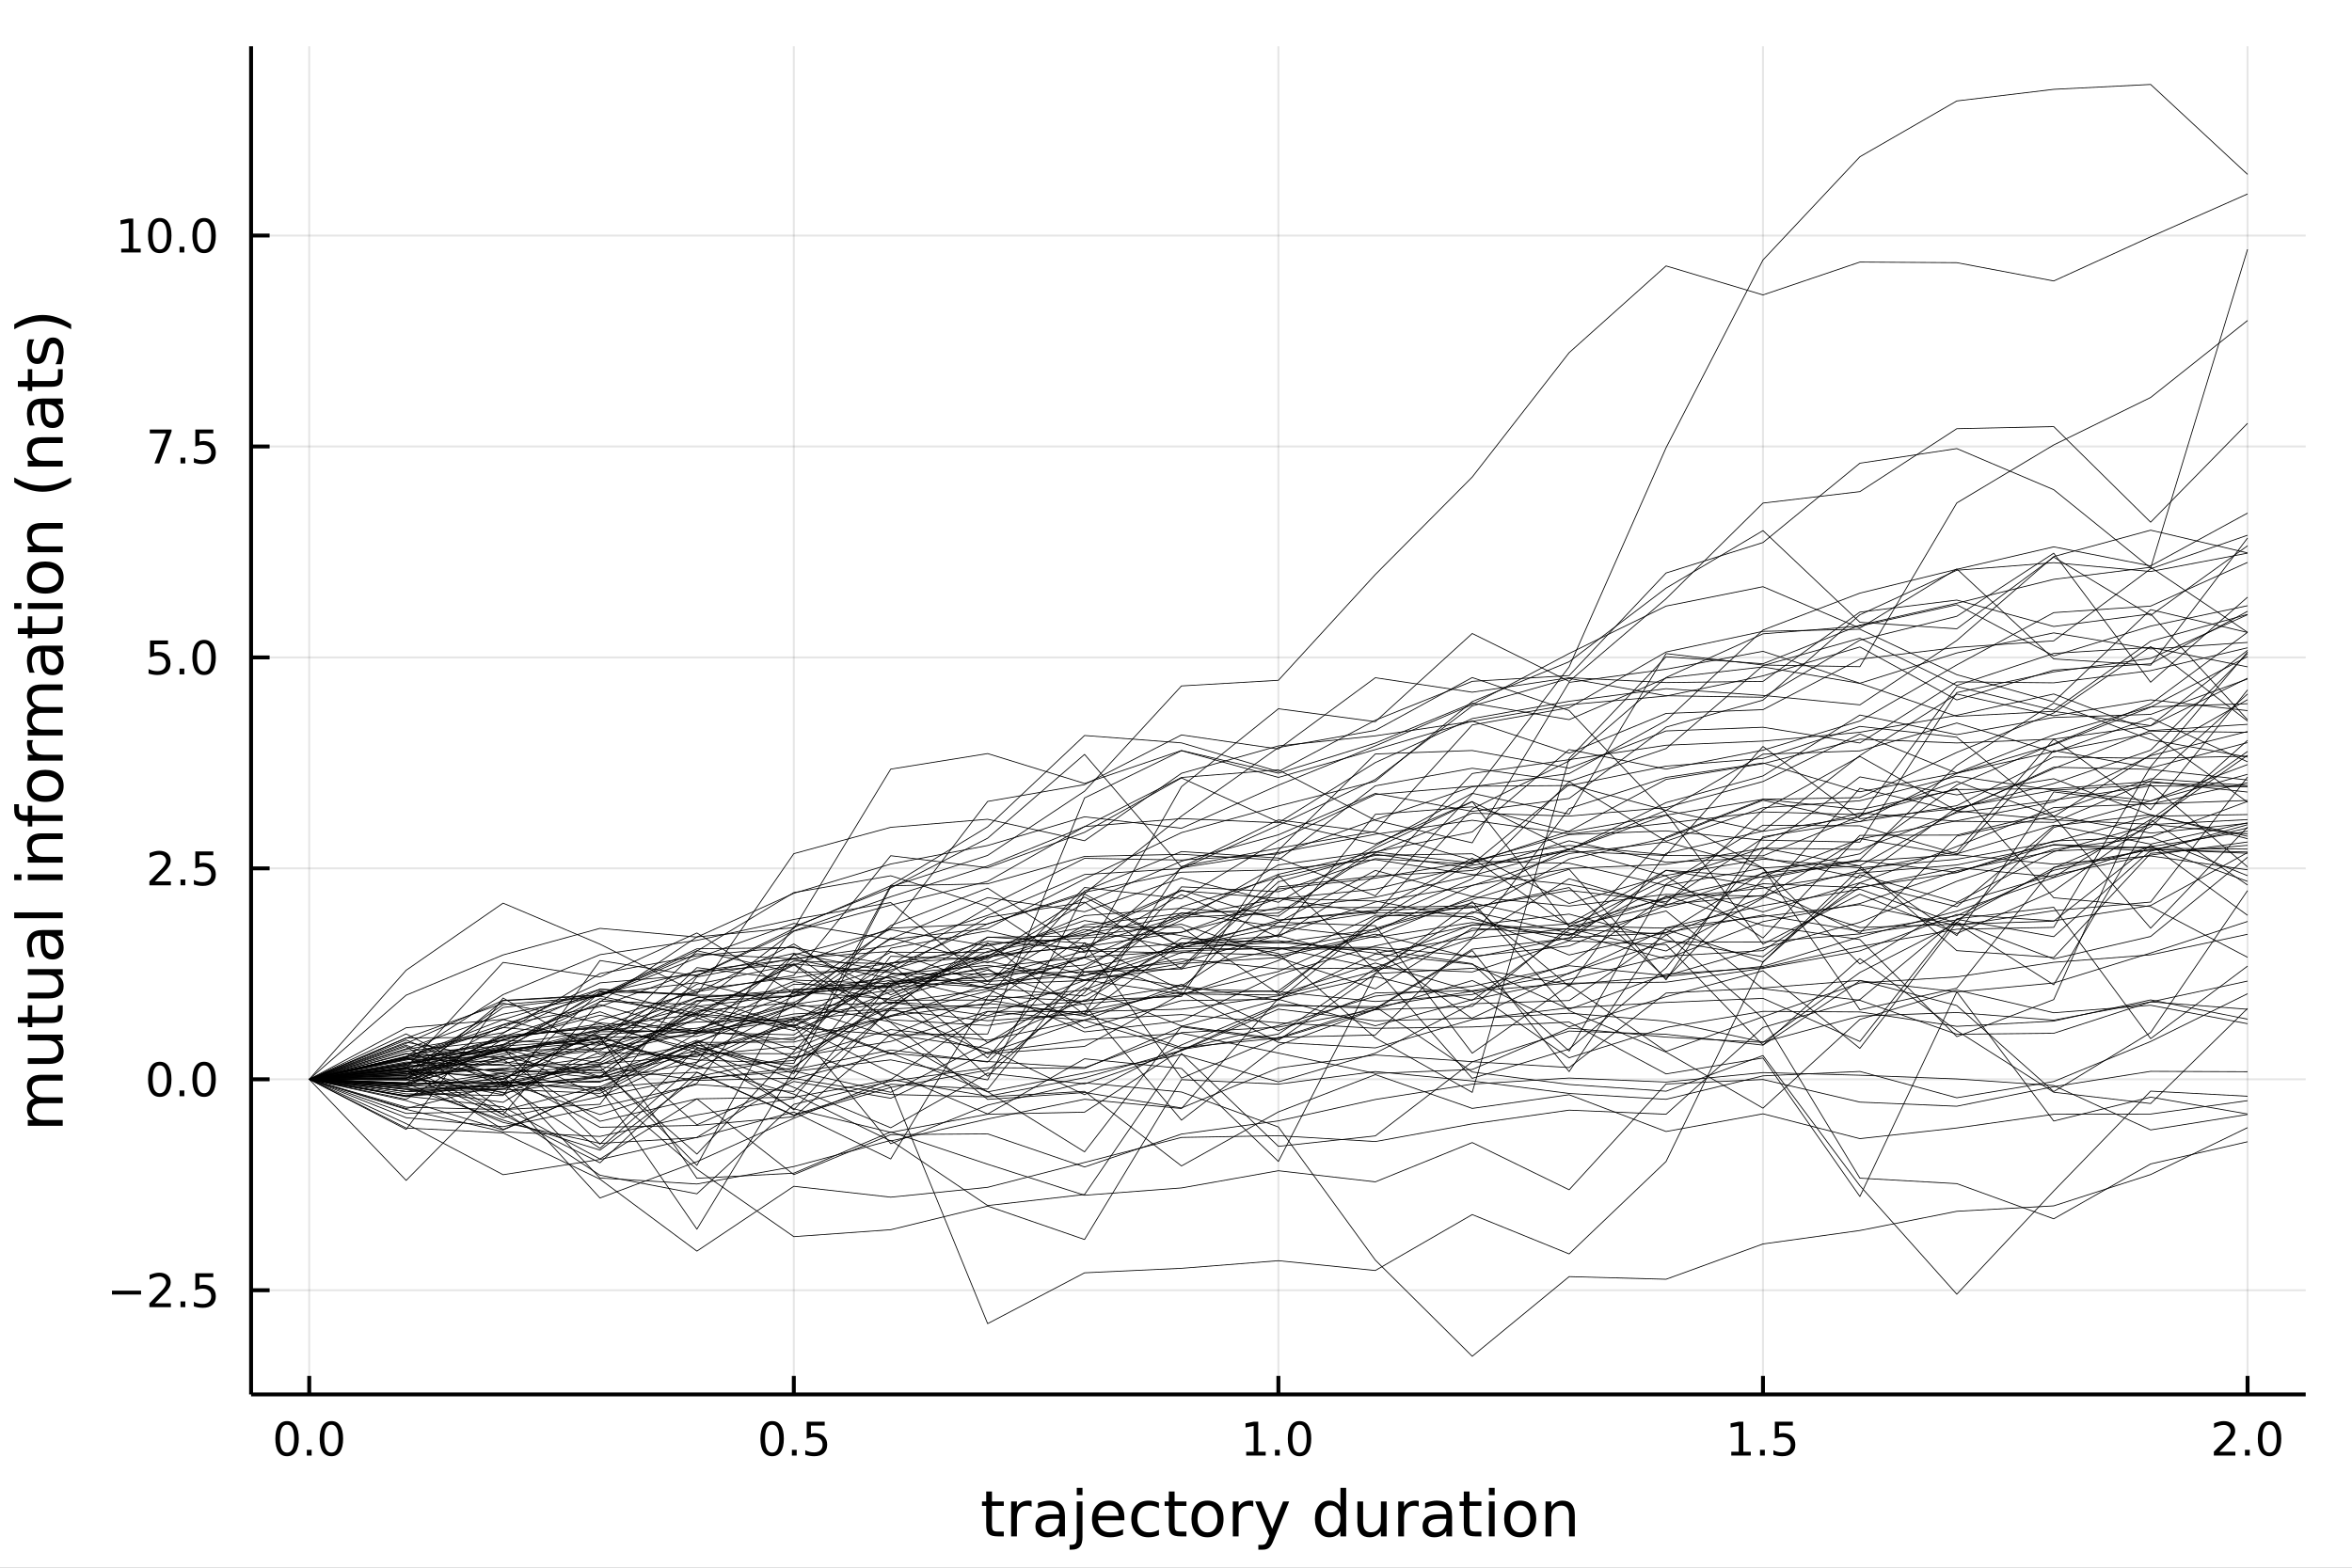 <?xml version="1.0" encoding="utf-8"?>
<svg xmlns="http://www.w3.org/2000/svg" xmlns:xlink="http://www.w3.org/1999/xlink" width="600" height="400" viewBox="0 0 2400 1600">
<rect x="0" y="0" width="2400" height="1600" fill="#808080" stroke="none"/>
<defs>
  <clipPath id="clip480">
    <rect x="0" y="0" width="2400" height="1600"/>
  </clipPath>
</defs>
<path clip-path="url(#clip480)" d="
M0 1600 L2400 1600 L2400 0 L0 0  Z
  " fill="#ffffff" fill-rule="evenodd" fill-opacity="1"/>
<defs>
  <clipPath id="clip481">
    <rect x="480" y="0" width="1681" height="1600"/>
  </clipPath>
</defs>
<path clip-path="url(#clip480)" d="
M256.209 1423.18 L2352.76 1423.18 L2352.76 47.244 L256.209 47.244  Z
  " fill="#ffffff" fill-rule="evenodd" fill-opacity="1"/>
<defs>
  <clipPath id="clip482">
    <rect x="256" y="47" width="2098" height="1377"/>
  </clipPath>
</defs>
<polyline clip-path="url(#clip482)" style="stroke:#000000; stroke-linecap:butt; stroke-linejoin:round; stroke-width:2; stroke-opacity:0.1; fill:none" points="
  315.545,1423.18 315.545,47.244 
  "/>
<polyline clip-path="url(#clip482)" style="stroke:#000000; stroke-linecap:butt; stroke-linejoin:round; stroke-width:2; stroke-opacity:0.1; fill:none" points="
  810.014,1423.18 810.014,47.244 
  "/>
<polyline clip-path="url(#clip482)" style="stroke:#000000; stroke-linecap:butt; stroke-linejoin:round; stroke-width:2; stroke-opacity:0.1; fill:none" points="
  1304.48,1423.18 1304.48,47.244 
  "/>
<polyline clip-path="url(#clip482)" style="stroke:#000000; stroke-linecap:butt; stroke-linejoin:round; stroke-width:2; stroke-opacity:0.1; fill:none" points="
  1798.95,1423.18 1798.95,47.244 
  "/>
<polyline clip-path="url(#clip482)" style="stroke:#000000; stroke-linecap:butt; stroke-linejoin:round; stroke-width:2; stroke-opacity:0.1; fill:none" points="
  2293.42,1423.18 2293.42,47.244 
  "/>
<polyline clip-path="url(#clip480)" style="stroke:#000000; stroke-linecap:butt; stroke-linejoin:round; stroke-width:4; stroke-opacity:1; fill:none" points="
  256.209,1423.18 2352.76,1423.18 
  "/>
<polyline clip-path="url(#clip480)" style="stroke:#000000; stroke-linecap:butt; stroke-linejoin:round; stroke-width:4; stroke-opacity:1; fill:none" points="
  315.545,1423.18 315.545,1404.28 
  "/>
<polyline clip-path="url(#clip480)" style="stroke:#000000; stroke-linecap:butt; stroke-linejoin:round; stroke-width:4; stroke-opacity:1; fill:none" points="
  810.014,1423.18 810.014,1404.28 
  "/>
<polyline clip-path="url(#clip480)" style="stroke:#000000; stroke-linecap:butt; stroke-linejoin:round; stroke-width:4; stroke-opacity:1; fill:none" points="
  1304.48,1423.18 1304.48,1404.28 
  "/>
<polyline clip-path="url(#clip480)" style="stroke:#000000; stroke-linecap:butt; stroke-linejoin:round; stroke-width:4; stroke-opacity:1; fill:none" points="
  1798.95,1423.18 1798.95,1404.28 
  "/>
<polyline clip-path="url(#clip480)" style="stroke:#000000; stroke-linecap:butt; stroke-linejoin:round; stroke-width:4; stroke-opacity:1; fill:none" points="
  2293.42,1423.18 2293.42,1404.28 
  "/>
<path clip-path="url(#clip480)" d="M292.929 1454.1 Q289.318 1454.1 287.49 1457.66 Q285.684 1461.2 285.684 1468.33 Q285.684 1475.44 287.49 1479.01 Q289.318 1482.55 292.929 1482.55 Q296.564 1482.55 298.369 1479.01 Q300.198 1475.44 300.198 1468.33 Q300.198 1461.2 298.369 1457.66 Q296.564 1454.1 292.929 1454.1 M292.929 1450.39 Q298.739 1450.39 301.795 1455 Q304.874 1459.58 304.874 1468.33 Q304.874 1477.06 301.795 1481.67 Q298.739 1486.25 292.929 1486.25 Q287.119 1486.25 284.04 1481.67 Q280.985 1477.06 280.985 1468.33 Q280.985 1459.58 284.04 1455 Q287.119 1450.39 292.929 1450.39 Z" fill="#000000" fill-rule="evenodd" fill-opacity="1" /><path clip-path="url(#clip480)" d="M313.091 1479.7 L317.975 1479.7 L317.975 1485.58 L313.091 1485.58 L313.091 1479.7 Z" fill="#000000" fill-rule="evenodd" fill-opacity="1" /><path clip-path="url(#clip480)" d="M338.161 1454.1 Q334.549 1454.1 332.721 1457.66 Q330.915 1461.2 330.915 1468.33 Q330.915 1475.44 332.721 1479.01 Q334.549 1482.55 338.161 1482.55 Q341.795 1482.55 343.6 1479.01 Q345.429 1475.44 345.429 1468.33 Q345.429 1461.2 343.6 1457.66 Q341.795 1454.1 338.161 1454.1 M338.161 1450.39 Q343.971 1450.39 347.026 1455 Q350.105 1459.58 350.105 1468.33 Q350.105 1477.06 347.026 1481.67 Q343.971 1486.25 338.161 1486.25 Q332.35 1486.25 329.272 1481.67 Q326.216 1477.06 326.216 1468.33 Q326.216 1459.58 329.272 1455 Q332.35 1450.39 338.161 1450.39 Z" fill="#000000" fill-rule="evenodd" fill-opacity="1" /><path clip-path="url(#clip480)" d="M787.896 1454.1 Q784.285 1454.1 782.456 1457.66 Q780.65 1461.2 780.65 1468.33 Q780.65 1475.44 782.456 1479.01 Q784.285 1482.55 787.896 1482.55 Q791.53 1482.55 793.335 1479.01 Q795.164 1475.44 795.164 1468.33 Q795.164 1461.2 793.335 1457.66 Q791.53 1454.1 787.896 1454.1 M787.896 1450.39 Q793.706 1450.39 796.761 1455 Q799.84 1459.58 799.84 1468.33 Q799.84 1477.06 796.761 1481.67 Q793.706 1486.25 787.896 1486.25 Q782.086 1486.25 779.007 1481.67 Q775.951 1477.06 775.951 1468.33 Q775.951 1459.58 779.007 1455 Q782.086 1450.39 787.896 1450.39 Z" fill="#000000" fill-rule="evenodd" fill-opacity="1" /><path clip-path="url(#clip480)" d="M808.058 1479.7 L812.942 1479.7 L812.942 1485.58 L808.058 1485.58 L808.058 1479.7 Z" fill="#000000" fill-rule="evenodd" fill-opacity="1" /><path clip-path="url(#clip480)" d="M823.173 1451.02 L841.53 1451.02 L841.53 1454.96 L827.456 1454.96 L827.456 1463.43 Q828.474 1463.08 829.493 1462.92 Q830.511 1462.73 831.53 1462.73 Q837.317 1462.73 840.696 1465.9 Q844.076 1469.08 844.076 1474.49 Q844.076 1480.07 840.604 1483.17 Q837.132 1486.25 830.812 1486.25 Q828.636 1486.25 826.368 1485.88 Q824.122 1485.51 821.715 1484.77 L821.715 1480.07 Q823.798 1481.2 826.02 1481.76 Q828.243 1482.32 830.72 1482.32 Q834.724 1482.32 837.062 1480.21 Q839.4 1478.1 839.4 1474.49 Q839.4 1470.88 837.062 1468.77 Q834.724 1466.67 830.72 1466.67 Q828.845 1466.67 826.97 1467.08 Q825.118 1467.5 823.173 1468.38 L823.173 1451.02 Z" fill="#000000" fill-rule="evenodd" fill-opacity="1" /><path clip-path="url(#clip480)" d="M1271.64 1481.64 L1279.27 1481.64 L1279.27 1455.28 L1270.96 1456.95 L1270.96 1452.69 L1279.23 1451.02 L1283.9 1451.02 L1283.9 1481.64 L1291.54 1481.64 L1291.54 1485.58 L1271.64 1485.58 L1271.64 1481.64 Z" fill="#000000" fill-rule="evenodd" fill-opacity="1" /><path clip-path="url(#clip480)" d="M1300.99 1479.7 L1305.87 1479.7 L1305.87 1485.58 L1300.99 1485.58 L1300.99 1479.7 Z" fill="#000000" fill-rule="evenodd" fill-opacity="1" /><path clip-path="url(#clip480)" d="M1326.06 1454.1 Q1322.45 1454.1 1320.62 1457.66 Q1318.81 1461.2 1318.81 1468.33 Q1318.81 1475.44 1320.62 1479.01 Q1322.45 1482.55 1326.06 1482.55 Q1329.69 1482.55 1331.5 1479.01 Q1333.32 1475.44 1333.32 1468.33 Q1333.32 1461.2 1331.5 1457.66 Q1329.69 1454.1 1326.06 1454.1 M1326.06 1450.39 Q1331.87 1450.39 1334.92 1455 Q1338 1459.58 1338 1468.33 Q1338 1477.06 1334.92 1481.67 Q1331.87 1486.25 1326.06 1486.25 Q1320.25 1486.25 1317.17 1481.67 Q1314.11 1477.06 1314.11 1468.33 Q1314.11 1459.58 1317.17 1455 Q1320.25 1450.39 1326.06 1450.39 Z" fill="#000000" fill-rule="evenodd" fill-opacity="1" /><path clip-path="url(#clip480)" d="M1766.6 1481.64 L1774.24 1481.64 L1774.24 1455.28 L1765.93 1456.95 L1765.93 1452.69 L1774.19 1451.02 L1778.87 1451.02 L1778.87 1481.64 L1786.51 1481.64 L1786.51 1485.58 L1766.6 1485.58 L1766.6 1481.64 Z" fill="#000000" fill-rule="evenodd" fill-opacity="1" /><path clip-path="url(#clip480)" d="M1795.95 1479.7 L1800.84 1479.7 L1800.84 1485.58 L1795.95 1485.58 L1795.95 1479.7 Z" fill="#000000" fill-rule="evenodd" fill-opacity="1" /><path clip-path="url(#clip480)" d="M1811.07 1451.02 L1829.43 1451.02 L1829.43 1454.96 L1815.35 1454.96 L1815.35 1463.43 Q1816.37 1463.08 1817.39 1462.92 Q1818.41 1462.73 1819.43 1462.73 Q1825.21 1462.73 1828.59 1465.9 Q1831.97 1469.08 1831.97 1474.49 Q1831.97 1480.07 1828.5 1483.17 Q1825.03 1486.25 1818.71 1486.25 Q1816.53 1486.25 1814.26 1485.88 Q1812.02 1485.51 1809.61 1484.77 L1809.61 1480.07 Q1811.69 1481.2 1813.92 1481.76 Q1816.14 1482.32 1818.62 1482.32 Q1822.62 1482.32 1824.96 1480.21 Q1827.3 1478.1 1827.3 1474.49 Q1827.3 1470.88 1824.96 1468.77 Q1822.62 1466.67 1818.62 1466.67 Q1816.74 1466.67 1814.87 1467.08 Q1813.01 1467.5 1811.07 1468.38 L1811.07 1451.02 Z" fill="#000000" fill-rule="evenodd" fill-opacity="1" /><path clip-path="url(#clip480)" d="M2264.66 1481.64 L2280.98 1481.64 L2280.98 1485.58 L2259.03 1485.58 L2259.03 1481.64 Q2261.7 1478.89 2266.28 1474.26 Q2270.89 1469.61 2272.07 1468.27 Q2274.31 1465.74 2275.19 1464.01 Q2276.09 1462.25 2276.09 1460.56 Q2276.09 1457.8 2274.15 1456.07 Q2272.23 1454.33 2269.13 1454.33 Q2266.93 1454.33 2264.47 1455.09 Q2262.04 1455.86 2259.26 1457.41 L2259.26 1452.69 Q2262.09 1451.55 2264.54 1450.97 Q2267 1450.39 2269.03 1450.39 Q2274.4 1450.39 2277.6 1453.08 Q2280.79 1455.77 2280.79 1460.26 Q2280.79 1462.39 2279.98 1464.31 Q2279.2 1466.2 2277.09 1468.8 Q2276.51 1469.47 2273.41 1472.69 Q2270.31 1475.88 2264.66 1481.64 Z" fill="#000000" fill-rule="evenodd" fill-opacity="1" /><path clip-path="url(#clip480)" d="M2290.79 1479.7 L2295.68 1479.7 L2295.68 1485.58 L2290.79 1485.58 L2290.79 1479.7 Z" fill="#000000" fill-rule="evenodd" fill-opacity="1" /><path clip-path="url(#clip480)" d="M2315.86 1454.1 Q2312.25 1454.1 2310.42 1457.66 Q2308.62 1461.2 2308.62 1468.33 Q2308.62 1475.44 2310.42 1479.01 Q2312.25 1482.55 2315.86 1482.55 Q2319.5 1482.55 2321.3 1479.01 Q2323.13 1475.44 2323.13 1468.33 Q2323.13 1461.2 2321.3 1457.66 Q2319.5 1454.1 2315.86 1454.1 M2315.86 1450.39 Q2321.67 1450.39 2324.73 1455 Q2327.81 1459.58 2327.81 1468.33 Q2327.81 1477.06 2324.73 1481.67 Q2321.67 1486.25 2315.86 1486.25 Q2310.05 1486.25 2306.97 1481.67 Q2303.92 1477.06 2303.92 1468.33 Q2303.92 1459.58 2306.97 1455 Q2310.05 1450.39 2315.86 1450.39 Z" fill="#000000" fill-rule="evenodd" fill-opacity="1" /><path clip-path="url(#clip480)" d="M1012.22 1522.27 L1012.22 1532.4 L1024.28 1532.4 L1024.28 1536.95 L1012.22 1536.95 L1012.22 1556.3 Q1012.22 1560.66 1013.39 1561.9 Q1014.6 1563.14 1018.26 1563.14 L1024.28 1563.14 L1024.28 1568.04 L1018.26 1568.04 Q1011.48 1568.04 1008.91 1565.53 Q1006.33 1562.98 1006.33 1556.3 L1006.33 1536.95 L1002.03 1536.95 L1002.03 1532.4 L1006.33 1532.4 L1006.33 1522.27 L1012.22 1522.27 Z" fill="#000000" fill-rule="evenodd" fill-opacity="1" /><path clip-path="url(#clip480)" d="M1052.64 1537.87 Q1051.65 1537.3 1050.47 1537.04 Q1049.33 1536.76 1047.93 1536.76 Q1042.96 1536.76 1040.29 1540 Q1037.65 1543.22 1037.65 1549.27 L1037.65 1568.04 L1031.76 1568.04 L1031.76 1532.4 L1037.65 1532.4 L1037.65 1537.93 Q1039.49 1534.69 1042.45 1533.13 Q1045.41 1531.54 1049.65 1531.54 Q1050.25 1531.54 1050.98 1531.63 Q1051.72 1531.7 1052.61 1531.85 L1052.64 1537.87 Z" fill="#000000" fill-rule="evenodd" fill-opacity="1" /><path clip-path="url(#clip480)" d="M1074.98 1550.12 Q1067.88 1550.12 1065.15 1551.75 Q1062.41 1553.37 1062.41 1557.29 Q1062.41 1560.4 1064.45 1562.25 Q1066.52 1564.07 1070.05 1564.07 Q1074.92 1564.07 1077.85 1560.63 Q1080.81 1557.16 1080.81 1551.43 L1080.81 1550.12 L1074.98 1550.12 M1086.66 1547.71 L1086.66 1568.04 L1080.81 1568.04 L1080.81 1562.63 Q1078.8 1565.88 1075.81 1567.44 Q1072.82 1568.97 1068.49 1568.97 Q1063.02 1568.97 1059.77 1565.91 Q1056.55 1562.82 1056.55 1557.67 Q1056.55 1551.65 1060.56 1548.6 Q1064.61 1545.54 1072.6 1545.54 L1080.81 1545.54 L1080.81 1544.97 Q1080.81 1540.93 1078.13 1538.73 Q1075.49 1536.5 1070.69 1536.5 Q1067.63 1536.5 1064.73 1537.23 Q1061.84 1537.97 1059.16 1539.43 L1059.16 1534.02 Q1062.38 1532.78 1065.4 1532.17 Q1068.43 1531.54 1071.29 1531.54 Q1079.02 1531.54 1082.84 1535.55 Q1086.66 1539.56 1086.66 1547.71 Z" fill="#000000" fill-rule="evenodd" fill-opacity="1" /><path clip-path="url(#clip480)" d="M1098.73 1532.4 L1104.58 1532.4 L1104.58 1568.68 Q1104.58 1575.49 1101.97 1578.55 Q1099.4 1581.6 1093.63 1581.6 L1091.41 1581.6 L1091.41 1576.64 L1092.97 1576.64 Q1096.31 1576.64 1097.52 1575.08 Q1098.73 1573.55 1098.73 1568.68 L1098.73 1532.4 M1098.73 1518.52 L1104.58 1518.52 L1104.58 1525.93 L1098.73 1525.93 L1098.73 1518.52 Z" fill="#000000" fill-rule="evenodd" fill-opacity="1" /><path clip-path="url(#clip480)" d="M1147.33 1548.76 L1147.33 1551.62 L1120.4 1551.62 Q1120.78 1557.67 1124.03 1560.85 Q1127.31 1564 1133.13 1564 Q1136.51 1564 1139.66 1563.17 Q1142.84 1562.35 1145.96 1560.69 L1145.96 1566.23 Q1142.81 1567.57 1139.5 1568.27 Q1136.19 1568.97 1132.78 1568.97 Q1124.25 1568.97 1119.26 1564 Q1114.29 1559.04 1114.29 1550.57 Q1114.29 1541.82 1119 1536.69 Q1123.74 1531.54 1131.76 1531.54 Q1138.96 1531.54 1143.13 1536.18 Q1147.33 1540.8 1147.33 1548.76 M1141.47 1547.04 Q1141.41 1542.23 1138.77 1539.37 Q1136.16 1536.5 1131.83 1536.5 Q1126.93 1536.5 1123.97 1539.27 Q1121.04 1542.04 1120.59 1547.07 L1141.47 1547.04 Z" fill="#000000" fill-rule="evenodd" fill-opacity="1" /><path clip-path="url(#clip480)" d="M1182.59 1533.76 L1182.59 1539.24 Q1180.11 1537.87 1177.6 1537.2 Q1175.12 1536.5 1172.57 1536.5 Q1166.87 1536.5 1163.72 1540.13 Q1160.57 1543.73 1160.57 1550.25 Q1160.57 1556.78 1163.72 1560.4 Q1166.87 1564 1172.57 1564 Q1175.12 1564 1177.6 1563.33 Q1180.11 1562.63 1182.59 1561.26 L1182.59 1566.68 Q1180.14 1567.82 1177.5 1568.39 Q1174.89 1568.97 1171.93 1568.97 Q1163.88 1568.97 1159.14 1563.91 Q1154.39 1558.85 1154.39 1550.25 Q1154.39 1541.53 1159.17 1536.53 Q1163.98 1531.54 1172.31 1531.54 Q1175.02 1531.54 1177.6 1532.11 Q1180.18 1532.65 1182.59 1533.76 Z" fill="#000000" fill-rule="evenodd" fill-opacity="1" /><path clip-path="url(#clip480)" d="M1198.57 1522.27 L1198.57 1532.4 L1210.64 1532.4 L1210.64 1536.95 L1198.57 1536.95 L1198.57 1556.3 Q1198.57 1560.66 1199.75 1561.9 Q1200.96 1563.14 1204.62 1563.14 L1210.64 1563.14 L1210.64 1568.04 L1204.62 1568.04 Q1197.84 1568.04 1195.26 1565.53 Q1192.68 1562.98 1192.68 1556.3 L1192.68 1536.95 L1188.39 1536.95 L1188.39 1532.4 L1192.68 1532.4 L1192.68 1522.27 L1198.57 1522.27 Z" fill="#000000" fill-rule="evenodd" fill-opacity="1" /><path clip-path="url(#clip480)" d="M1232.15 1536.5 Q1227.44 1536.5 1224.7 1540.19 Q1221.97 1543.85 1221.97 1550.25 Q1221.97 1556.65 1224.67 1560.34 Q1227.41 1564 1232.15 1564 Q1236.83 1564 1239.57 1560.31 Q1242.31 1556.62 1242.31 1550.25 Q1242.31 1543.92 1239.57 1540.23 Q1236.83 1536.5 1232.15 1536.5 M1232.15 1531.54 Q1239.79 1531.54 1244.15 1536.5 Q1248.51 1541.47 1248.51 1550.25 Q1248.51 1559 1244.15 1564 Q1239.79 1568.97 1232.15 1568.97 Q1224.48 1568.97 1220.12 1564 Q1215.79 1559 1215.79 1550.25 Q1215.79 1541.47 1220.12 1536.5 Q1224.48 1531.54 1232.15 1531.54 Z" fill="#000000" fill-rule="evenodd" fill-opacity="1" /><path clip-path="url(#clip480)" d="M1278.88 1537.87 Q1277.89 1537.3 1276.71 1537.04 Q1275.57 1536.76 1274.17 1536.76 Q1269.2 1536.76 1266.53 1540 Q1263.88 1543.22 1263.88 1549.27 L1263.88 1568.04 L1258 1568.04 L1258 1532.4 L1263.88 1532.4 L1263.88 1537.93 Q1265.73 1534.69 1268.69 1533.13 Q1271.65 1531.54 1275.88 1531.54 Q1276.49 1531.54 1277.22 1531.63 Q1277.95 1531.7 1278.84 1531.85 L1278.88 1537.87 Z" fill="#000000" fill-rule="evenodd" fill-opacity="1" /><path clip-path="url(#clip480)" d="M1299.85 1571.35 Q1297.37 1577.72 1295.01 1579.66 Q1292.66 1581.6 1288.71 1581.6 L1284.03 1581.6 L1284.03 1576.7 L1287.47 1576.7 Q1289.89 1576.7 1291.23 1575.56 Q1292.56 1574.41 1294.19 1570.14 L1295.24 1567.47 L1280.82 1532.4 L1287.02 1532.4 L1298.16 1560.28 L1309.3 1532.4 L1315.51 1532.4 L1299.85 1571.35 Z" fill="#000000" fill-rule="evenodd" fill-opacity="1" /><path clip-path="url(#clip480)" d="M1367.77 1537.81 L1367.77 1518.52 L1373.63 1518.52 L1373.63 1568.04 L1367.77 1568.04 L1367.77 1562.7 Q1365.93 1565.88 1363.09 1567.44 Q1360.29 1568.97 1356.35 1568.97 Q1349.89 1568.97 1345.81 1563.81 Q1341.77 1558.65 1341.77 1550.25 Q1341.77 1541.85 1345.81 1536.69 Q1349.89 1531.54 1356.35 1531.54 Q1360.29 1531.54 1363.09 1533.1 Q1365.93 1534.62 1367.77 1537.81 M1347.82 1550.25 Q1347.82 1556.71 1350.46 1560.4 Q1353.13 1564.07 1357.78 1564.07 Q1362.43 1564.07 1365.1 1560.4 Q1367.77 1556.71 1367.77 1550.25 Q1367.77 1543.79 1365.1 1540.13 Q1362.43 1536.44 1357.78 1536.44 Q1353.13 1536.44 1350.46 1540.13 Q1347.82 1543.79 1347.82 1550.25 Z" fill="#000000" fill-rule="evenodd" fill-opacity="1" /><path clip-path="url(#clip480)" d="M1385.09 1553.98 L1385.09 1532.4 L1390.94 1532.4 L1390.94 1553.75 Q1390.94 1558.81 1392.92 1561.36 Q1394.89 1563.87 1398.84 1563.87 Q1403.58 1563.87 1406.32 1560.85 Q1409.09 1557.83 1409.09 1552.61 L1409.09 1532.4 L1414.94 1532.4 L1414.94 1568.04 L1409.09 1568.04 L1409.09 1562.57 Q1406.95 1565.82 1404.12 1567.41 Q1401.32 1568.97 1397.6 1568.97 Q1391.45 1568.97 1388.27 1565.15 Q1385.09 1561.33 1385.09 1553.98 M1399.82 1531.54 L1399.82 1531.54 Z" fill="#000000" fill-rule="evenodd" fill-opacity="1" /><path clip-path="url(#clip480)" d="M1447.66 1537.87 Q1446.68 1537.3 1445.5 1537.04 Q1444.35 1536.76 1442.95 1536.76 Q1437.99 1536.76 1435.31 1540 Q1432.67 1543.22 1432.67 1549.27 L1432.67 1568.04 L1426.78 1568.04 L1426.78 1532.4 L1432.67 1532.4 L1432.67 1537.93 Q1434.52 1534.69 1437.48 1533.13 Q1440.44 1531.54 1444.67 1531.54 Q1445.28 1531.54 1446.01 1531.63 Q1446.74 1531.7 1447.63 1531.85 L1447.66 1537.87 Z" fill="#000000" fill-rule="evenodd" fill-opacity="1" /><path clip-path="url(#clip480)" d="M1470.01 1550.12 Q1462.91 1550.12 1460.17 1551.75 Q1457.43 1553.37 1457.43 1557.29 Q1457.43 1560.4 1459.47 1562.25 Q1461.54 1564.07 1465.07 1564.07 Q1469.94 1564.07 1472.87 1560.63 Q1475.83 1557.16 1475.83 1551.43 L1475.83 1550.12 L1470.01 1550.12 M1481.69 1547.71 L1481.69 1568.04 L1475.83 1568.04 L1475.83 1562.63 Q1473.83 1565.88 1470.83 1567.44 Q1467.84 1568.97 1463.51 1568.97 Q1458.04 1568.97 1454.79 1565.91 Q1451.58 1562.82 1451.58 1557.67 Q1451.58 1551.65 1455.59 1548.6 Q1459.63 1545.54 1467.62 1545.54 L1475.83 1545.54 L1475.83 1544.97 Q1475.83 1540.93 1473.16 1538.73 Q1470.52 1536.5 1465.71 1536.5 Q1462.65 1536.5 1459.76 1537.23 Q1456.86 1537.97 1454.19 1539.43 L1454.19 1534.02 Q1457.4 1532.78 1460.43 1532.17 Q1463.45 1531.54 1466.31 1531.54 Q1474.05 1531.54 1477.87 1535.55 Q1481.69 1539.56 1481.69 1547.71 Z" fill="#000000" fill-rule="evenodd" fill-opacity="1" /><path clip-path="url(#clip480)" d="M1499.54 1522.27 L1499.54 1532.4 L1511.61 1532.4 L1511.61 1536.95 L1499.54 1536.95 L1499.54 1556.3 Q1499.54 1560.66 1500.72 1561.9 Q1501.93 1563.14 1505.59 1563.14 L1511.61 1563.14 L1511.61 1568.04 L1505.59 1568.04 Q1498.81 1568.04 1496.23 1565.53 Q1493.66 1562.98 1493.66 1556.3 L1493.66 1536.95 L1489.36 1536.95 L1489.36 1532.4 L1493.66 1532.4 L1493.66 1522.27 L1499.54 1522.27 Z" fill="#000000" fill-rule="evenodd" fill-opacity="1" /><path clip-path="url(#clip480)" d="M1519.31 1532.4 L1525.17 1532.4 L1525.17 1568.04 L1519.31 1568.04 L1519.31 1532.4 M1519.31 1518.52 L1525.17 1518.52 L1525.17 1525.93 L1519.31 1525.93 L1519.31 1518.52 Z" fill="#000000" fill-rule="evenodd" fill-opacity="1" /><path clip-path="url(#clip480)" d="M1551.23 1536.5 Q1546.52 1536.5 1543.79 1540.19 Q1541.05 1543.85 1541.05 1550.25 Q1541.05 1556.65 1543.75 1560.34 Q1546.49 1564 1551.23 1564 Q1555.91 1564 1558.65 1560.31 Q1561.39 1556.62 1561.39 1550.25 Q1561.39 1543.92 1558.65 1540.23 Q1555.91 1536.5 1551.23 1536.5 M1551.23 1531.54 Q1558.87 1531.54 1563.23 1536.5 Q1567.59 1541.47 1567.59 1550.25 Q1567.59 1559 1563.23 1564 Q1558.87 1568.97 1551.23 1568.97 Q1543.56 1568.97 1539.2 1564 Q1534.87 1559 1534.87 1550.25 Q1534.87 1541.47 1539.2 1536.5 Q1543.56 1531.54 1551.23 1531.54 Z" fill="#000000" fill-rule="evenodd" fill-opacity="1" /><path clip-path="url(#clip480)" d="M1606.93 1546.53 L1606.93 1568.04 L1601.08 1568.04 L1601.08 1546.72 Q1601.08 1541.66 1599.1 1539.14 Q1597.13 1536.63 1593.18 1536.63 Q1588.44 1536.63 1585.7 1539.65 Q1582.97 1542.68 1582.97 1547.9 L1582.97 1568.04 L1577.08 1568.04 L1577.08 1532.4 L1582.97 1532.4 L1582.97 1537.93 Q1585.07 1534.72 1587.9 1533.13 Q1590.76 1531.54 1594.49 1531.54 Q1600.63 1531.54 1603.78 1535.36 Q1606.93 1539.14 1606.93 1546.53 Z" fill="#000000" fill-rule="evenodd" fill-opacity="1" /><polyline clip-path="url(#clip482)" style="stroke:#000000; stroke-linecap:butt; stroke-linejoin:round; stroke-width:2; stroke-opacity:0.1; fill:none" points="
  256.209,1316.83 2352.76,1316.83 
  "/>
<polyline clip-path="url(#clip482)" style="stroke:#000000; stroke-linecap:butt; stroke-linejoin:round; stroke-width:2; stroke-opacity:0.1; fill:none" points="
  256.209,1101.54 2352.76,1101.54 
  "/>
<polyline clip-path="url(#clip482)" style="stroke:#000000; stroke-linecap:butt; stroke-linejoin:round; stroke-width:2; stroke-opacity:0.1; fill:none" points="
  256.209,886.255 2352.76,886.255 
  "/>
<polyline clip-path="url(#clip482)" style="stroke:#000000; stroke-linecap:butt; stroke-linejoin:round; stroke-width:2; stroke-opacity:0.1; fill:none" points="
  256.209,670.968 2352.76,670.968 
  "/>
<polyline clip-path="url(#clip482)" style="stroke:#000000; stroke-linecap:butt; stroke-linejoin:round; stroke-width:2; stroke-opacity:0.1; fill:none" points="
  256.209,455.68 2352.76,455.68 
  "/>
<polyline clip-path="url(#clip482)" style="stroke:#000000; stroke-linecap:butt; stroke-linejoin:round; stroke-width:2; stroke-opacity:0.1; fill:none" points="
  256.209,240.393 2352.76,240.393 
  "/>
<polyline clip-path="url(#clip480)" style="stroke:#000000; stroke-linecap:butt; stroke-linejoin:round; stroke-width:4; stroke-opacity:1; fill:none" points="
  256.209,1423.18 256.209,47.244 
  "/>
<polyline clip-path="url(#clip480)" style="stroke:#000000; stroke-linecap:butt; stroke-linejoin:round; stroke-width:4; stroke-opacity:1; fill:none" points="
  256.209,1316.83 275.106,1316.83 
  "/>
<polyline clip-path="url(#clip480)" style="stroke:#000000; stroke-linecap:butt; stroke-linejoin:round; stroke-width:4; stroke-opacity:1; fill:none" points="
  256.209,1101.54 275.106,1101.54 
  "/>
<polyline clip-path="url(#clip480)" style="stroke:#000000; stroke-linecap:butt; stroke-linejoin:round; stroke-width:4; stroke-opacity:1; fill:none" points="
  256.209,886.255 275.106,886.255 
  "/>
<polyline clip-path="url(#clip480)" style="stroke:#000000; stroke-linecap:butt; stroke-linejoin:round; stroke-width:4; stroke-opacity:1; fill:none" points="
  256.209,670.968 275.106,670.968 
  "/>
<polyline clip-path="url(#clip480)" style="stroke:#000000; stroke-linecap:butt; stroke-linejoin:round; stroke-width:4; stroke-opacity:1; fill:none" points="
  256.209,455.68 275.106,455.68 
  "/>
<polyline clip-path="url(#clip480)" style="stroke:#000000; stroke-linecap:butt; stroke-linejoin:round; stroke-width:4; stroke-opacity:1; fill:none" points="
  256.209,240.393 275.106,240.393 
  "/>
<path clip-path="url(#clip480)" d="M114.26 1317.28 L143.936 1317.28 L143.936 1321.22 L114.26 1321.22 L114.26 1317.28 Z" fill="#000000" fill-rule="evenodd" fill-opacity="1" /><path clip-path="url(#clip480)" d="M158.056 1330.17 L174.376 1330.17 L174.376 1334.11 L152.431 1334.11 L152.431 1330.17 Q155.093 1327.42 159.677 1322.79 Q164.283 1318.14 165.464 1316.79 Q167.709 1314.27 168.589 1312.54 Q169.491 1310.78 169.491 1309.09 Q169.491 1306.33 167.547 1304.6 Q165.626 1302.86 162.524 1302.86 Q160.325 1302.86 157.871 1303.62 Q155.44 1304.39 152.663 1305.94 L152.663 1301.22 Q155.487 1300.08 157.94 1299.5 Q160.394 1298.92 162.431 1298.92 Q167.802 1298.92 170.996 1301.61 Q174.19 1304.3 174.19 1308.79 Q174.19 1310.92 173.38 1312.84 Q172.593 1314.73 170.487 1317.33 Q169.908 1318 166.806 1321.22 Q163.704 1324.41 158.056 1330.17 Z" fill="#000000" fill-rule="evenodd" fill-opacity="1" /><path clip-path="url(#clip480)" d="M184.19 1328.23 L189.075 1328.23 L189.075 1334.11 L184.19 1334.11 L184.19 1328.23 Z" fill="#000000" fill-rule="evenodd" fill-opacity="1" /><path clip-path="url(#clip480)" d="M199.306 1299.55 L217.662 1299.55 L217.662 1303.48 L203.588 1303.48 L203.588 1311.96 Q204.607 1311.61 205.625 1311.45 Q206.644 1311.26 207.662 1311.26 Q213.449 1311.26 216.829 1314.43 Q220.209 1317.61 220.209 1323.02 Q220.209 1328.6 216.736 1331.7 Q213.264 1334.78 206.945 1334.78 Q204.769 1334.78 202.5 1334.41 Q200.255 1334.04 197.848 1333.3 L197.848 1328.6 Q199.931 1329.73 202.153 1330.29 Q204.375 1330.85 206.852 1330.85 Q210.857 1330.85 213.195 1328.74 Q215.533 1326.63 215.533 1323.02 Q215.533 1319.41 213.195 1317.3 Q210.857 1315.2 206.852 1315.2 Q204.977 1315.2 203.102 1315.61 Q201.25 1316.03 199.306 1316.91 L199.306 1299.55 Z" fill="#000000" fill-rule="evenodd" fill-opacity="1" /><path clip-path="url(#clip480)" d="M163.033 1087.34 Q159.422 1087.34 157.593 1090.91 Q155.788 1094.45 155.788 1101.58 Q155.788 1108.68 157.593 1112.25 Q159.422 1115.79 163.033 1115.79 Q166.667 1115.79 168.473 1112.25 Q170.302 1108.68 170.302 1101.58 Q170.302 1094.45 168.473 1090.91 Q166.667 1087.34 163.033 1087.34 M163.033 1083.64 Q168.843 1083.64 171.899 1088.24 Q174.977 1092.83 174.977 1101.58 Q174.977 1110.3 171.899 1114.91 Q168.843 1119.49 163.033 1119.49 Q157.223 1119.49 154.144 1114.91 Q151.089 1110.3 151.089 1101.58 Q151.089 1092.83 154.144 1088.24 Q157.223 1083.64 163.033 1083.64 Z" fill="#000000" fill-rule="evenodd" fill-opacity="1" /><path clip-path="url(#clip480)" d="M183.195 1112.94 L188.079 1112.94 L188.079 1118.82 L183.195 1118.82 L183.195 1112.94 Z" fill="#000000" fill-rule="evenodd" fill-opacity="1" /><path clip-path="url(#clip480)" d="M208.264 1087.34 Q204.653 1087.34 202.824 1090.91 Q201.019 1094.45 201.019 1101.58 Q201.019 1108.68 202.824 1112.25 Q204.653 1115.79 208.264 1115.79 Q211.899 1115.79 213.704 1112.25 Q215.533 1108.68 215.533 1101.58 Q215.533 1094.45 213.704 1090.91 Q211.899 1087.34 208.264 1087.34 M208.264 1083.64 Q214.074 1083.64 217.13 1088.24 Q220.209 1092.83 220.209 1101.58 Q220.209 1110.3 217.13 1114.91 Q214.074 1119.49 208.264 1119.49 Q202.454 1119.49 199.375 1114.91 Q196.32 1110.3 196.32 1101.58 Q196.32 1092.83 199.375 1088.24 Q202.454 1083.64 208.264 1083.64 Z" fill="#000000" fill-rule="evenodd" fill-opacity="1" /><path clip-path="url(#clip480)" d="M158.056 899.6 L174.376 899.6 L174.376 903.535 L152.431 903.535 L152.431 899.6 Q155.093 896.845 159.677 892.216 Q164.283 887.563 165.464 886.22 Q167.709 883.697 168.589 881.961 Q169.491 880.202 169.491 878.512 Q169.491 875.757 167.547 874.021 Q165.626 872.285 162.524 872.285 Q160.325 872.285 157.871 873.049 Q155.44 873.813 152.663 875.364 L152.663 870.642 Q155.487 869.508 157.94 868.929 Q160.394 868.35 162.431 868.35 Q167.802 868.35 170.996 871.035 Q174.19 873.72 174.19 878.211 Q174.19 880.341 173.38 882.262 Q172.593 884.16 170.487 886.753 Q169.908 887.424 166.806 890.642 Q163.704 893.836 158.056 899.6 Z" fill="#000000" fill-rule="evenodd" fill-opacity="1" /><path clip-path="url(#clip480)" d="M184.19 897.656 L189.075 897.656 L189.075 903.535 L184.19 903.535 L184.19 897.656 Z" fill="#000000" fill-rule="evenodd" fill-opacity="1" /><path clip-path="url(#clip480)" d="M199.306 868.975 L217.662 868.975 L217.662 872.91 L203.588 872.91 L203.588 881.382 Q204.607 881.035 205.625 880.873 Q206.644 880.688 207.662 880.688 Q213.449 880.688 216.829 883.859 Q220.209 887.031 220.209 892.447 Q220.209 898.026 216.736 901.128 Q213.264 904.206 206.945 904.206 Q204.769 904.206 202.5 903.836 Q200.255 903.466 197.848 902.725 L197.848 898.026 Q199.931 899.16 202.153 899.716 Q204.375 900.271 206.852 900.271 Q210.857 900.271 213.195 898.165 Q215.533 896.058 215.533 892.447 Q215.533 888.836 213.195 886.73 Q210.857 884.623 206.852 884.623 Q204.977 884.623 203.102 885.04 Q201.25 885.456 199.306 886.336 L199.306 868.975 Z" fill="#000000" fill-rule="evenodd" fill-opacity="1" /><path clip-path="url(#clip480)" d="M153.079 653.688 L171.436 653.688 L171.436 657.623 L157.362 657.623 L157.362 666.095 Q158.38 665.748 159.399 665.586 Q160.417 665.401 161.436 665.401 Q167.223 665.401 170.602 668.572 Q173.982 671.743 173.982 677.16 Q173.982 682.739 170.51 685.84 Q167.038 688.919 160.718 688.919 Q158.542 688.919 156.274 688.549 Q154.028 688.178 151.621 687.438 L151.621 682.739 Q153.704 683.873 155.927 684.428 Q158.149 684.984 160.626 684.984 Q164.63 684.984 166.968 682.877 Q169.306 680.771 169.306 677.16 Q169.306 673.549 166.968 671.442 Q164.63 669.336 160.626 669.336 Q158.751 669.336 156.876 669.753 Q155.024 670.169 153.079 671.049 L153.079 653.688 Z" fill="#000000" fill-rule="evenodd" fill-opacity="1" /><path clip-path="url(#clip480)" d="M183.195 682.368 L188.079 682.368 L188.079 688.248 L183.195 688.248 L183.195 682.368 Z" fill="#000000" fill-rule="evenodd" fill-opacity="1" /><path clip-path="url(#clip480)" d="M208.264 656.766 Q204.653 656.766 202.824 660.331 Q201.019 663.873 201.019 671.003 Q201.019 678.109 202.824 681.674 Q204.653 685.215 208.264 685.215 Q211.899 685.215 213.704 681.674 Q215.533 678.109 215.533 671.003 Q215.533 663.873 213.704 660.331 Q211.899 656.766 208.264 656.766 M208.264 653.063 Q214.074 653.063 217.13 657.669 Q220.209 662.253 220.209 671.003 Q220.209 679.729 217.13 684.336 Q214.074 688.919 208.264 688.919 Q202.454 688.919 199.375 684.336 Q196.32 679.729 196.32 671.003 Q196.32 662.253 199.375 657.669 Q202.454 653.063 208.264 653.063 Z" fill="#000000" fill-rule="evenodd" fill-opacity="1" /><path clip-path="url(#clip480)" d="M152.848 438.4 L175.07 438.4 L175.07 440.391 L162.524 472.96 L157.64 472.96 L169.445 442.336 L152.848 442.336 L152.848 438.4 Z" fill="#000000" fill-rule="evenodd" fill-opacity="1" /><path clip-path="url(#clip480)" d="M184.19 467.081 L189.075 467.081 L189.075 472.96 L184.19 472.96 L184.19 467.081 Z" fill="#000000" fill-rule="evenodd" fill-opacity="1" /><path clip-path="url(#clip480)" d="M199.306 438.4 L217.662 438.4 L217.662 442.336 L203.588 442.336 L203.588 450.808 Q204.607 450.461 205.625 450.299 Q206.644 450.113 207.662 450.113 Q213.449 450.113 216.829 453.285 Q220.209 456.456 220.209 461.873 Q220.209 467.451 216.736 470.553 Q213.264 473.632 206.945 473.632 Q204.769 473.632 202.5 473.261 Q200.255 472.891 197.848 472.15 L197.848 467.451 Q199.931 468.586 202.153 469.141 Q204.375 469.697 206.852 469.697 Q210.857 469.697 213.195 467.59 Q215.533 465.484 215.533 461.873 Q215.533 458.262 213.195 456.155 Q210.857 454.049 206.852 454.049 Q204.977 454.049 203.102 454.465 Q201.25 454.882 199.306 455.762 L199.306 438.4 Z" fill="#000000" fill-rule="evenodd" fill-opacity="1" /><path clip-path="url(#clip480)" d="M123.681 253.738 L131.32 253.738 L131.32 227.372 L123.01 229.039 L123.01 224.78 L131.274 223.113 L135.95 223.113 L135.95 253.738 L143.589 253.738 L143.589 257.673 L123.681 257.673 L123.681 253.738 Z" fill="#000000" fill-rule="evenodd" fill-opacity="1" /><path clip-path="url(#clip480)" d="M163.033 226.192 Q159.422 226.192 157.593 229.757 Q155.788 233.298 155.788 240.428 Q155.788 247.534 157.593 251.099 Q159.422 254.641 163.033 254.641 Q166.667 254.641 168.473 251.099 Q170.302 247.534 170.302 240.428 Q170.302 233.298 168.473 229.757 Q166.667 226.192 163.033 226.192 M163.033 222.488 Q168.843 222.488 171.899 227.095 Q174.977 231.678 174.977 240.428 Q174.977 249.155 171.899 253.761 Q168.843 258.344 163.033 258.344 Q157.223 258.344 154.144 253.761 Q151.089 249.155 151.089 240.428 Q151.089 231.678 154.144 227.095 Q157.223 222.488 163.033 222.488 Z" fill="#000000" fill-rule="evenodd" fill-opacity="1" /><path clip-path="url(#clip480)" d="M183.195 251.794 L188.079 251.794 L188.079 257.673 L183.195 257.673 L183.195 251.794 Z" fill="#000000" fill-rule="evenodd" fill-opacity="1" /><path clip-path="url(#clip480)" d="M208.264 226.192 Q204.653 226.192 202.824 229.757 Q201.019 233.298 201.019 240.428 Q201.019 247.534 202.824 251.099 Q204.653 254.641 208.264 254.641 Q211.899 254.641 213.704 251.099 Q215.533 247.534 215.533 240.428 Q215.533 233.298 213.704 229.757 Q211.899 226.192 208.264 226.192 M208.264 222.488 Q214.074 222.488 217.13 227.095 Q220.209 231.678 220.209 240.428 Q220.209 249.155 217.13 253.761 Q214.074 258.344 208.264 258.344 Q202.454 258.344 199.375 253.761 Q196.32 249.155 196.32 240.428 Q196.32 231.678 199.375 227.095 Q202.454 222.488 208.264 222.488 Z" fill="#000000" fill-rule="evenodd" fill-opacity="1" /><path clip-path="url(#clip480)" d="M35.199 1120.99 Q31.253 1118.79 29.375 1115.74 Q27.497 1112.68 27.497 1108.54 Q27.497 1102.97 31.412 1099.95 Q35.295 1096.93 42.488 1096.93 L64.004 1096.93 L64.004 1102.82 L42.679 1102.82 Q37.555 1102.82 35.072 1104.63 Q32.589 1106.44 32.589 1110.17 Q32.589 1114.72 35.613 1117.36 Q38.637 1120 43.857 1120 L64.004 1120 L64.004 1125.89 L42.679 1125.89 Q37.523 1125.89 35.072 1127.71 Q32.589 1129.52 32.589 1133.31 Q32.589 1137.8 35.645 1140.44 Q38.669 1143.08 43.857 1143.08 L64.004 1143.08 L64.004 1148.97 L28.356 1148.97 L28.356 1143.08 L33.894 1143.08 Q30.616 1141.07 29.056 1138.27 Q27.497 1135.47 27.497 1131.62 Q27.497 1127.74 29.47 1125.03 Q31.444 1122.29 35.199 1120.99 Z" fill="#000000" fill-rule="evenodd" fill-opacity="1" /><path clip-path="url(#clip480)" d="M49.936 1085.85 L28.356 1085.85 L28.356 1079.99 L49.713 1079.99 Q54.774 1079.99 57.32 1078.02 Q59.835 1076.05 59.835 1072.1 Q59.835 1067.36 56.811 1064.62 Q53.787 1061.85 48.567 1061.85 L28.356 1061.85 L28.356 1056 L64.004 1056 L64.004 1061.85 L58.53 1061.85 Q61.776 1063.98 63.368 1066.82 Q64.927 1069.62 64.927 1073.34 Q64.927 1079.49 61.108 1082.67 Q57.288 1085.85 49.936 1085.85 M27.497 1071.11 L27.497 1071.11 Z" fill="#000000" fill-rule="evenodd" fill-opacity="1" /><path clip-path="url(#clip480)" d="M18.235 1038.14 L28.356 1038.14 L28.356 1026.08 L32.908 1026.08 L32.908 1038.14 L52.259 1038.14 Q56.62 1038.14 57.861 1036.96 Q59.103 1035.75 59.103 1032.09 L59.103 1026.08 L64.004 1026.08 L64.004 1032.09 Q64.004 1038.87 61.49 1041.45 Q58.943 1044.03 52.259 1044.03 L32.908 1044.03 L32.908 1048.33 L28.356 1048.33 L28.356 1044.03 L18.235 1044.03 L18.235 1038.14 Z" fill="#000000" fill-rule="evenodd" fill-opacity="1" /><path clip-path="url(#clip480)" d="M49.936 1018.98 L28.356 1018.98 L28.356 1013.12 L49.713 1013.12 Q54.774 1013.12 57.32 1011.15 Q59.835 1009.18 59.835 1005.23 Q59.835 1000.49 56.811 997.75 Q53.787 994.981 48.567 994.981 L28.356 994.981 L28.356 989.124 L64.004 989.124 L64.004 994.981 L58.53 994.981 Q61.776 997.113 63.368 999.946 Q64.927 1002.75 64.927 1006.47 Q64.927 1012.61 61.108 1015.8 Q57.288 1018.98 49.936 1018.98 M27.497 1004.24 L27.497 1004.24 Z" fill="#000000" fill-rule="evenodd" fill-opacity="1" /><path clip-path="url(#clip480)" d="M46.085 960.86 Q46.085 967.958 47.708 970.695 Q49.331 973.433 53.246 973.433 Q56.365 973.433 58.211 971.396 Q60.026 969.327 60.026 965.794 Q60.026 960.924 56.588 957.996 Q53.119 955.036 47.39 955.036 L46.085 955.036 L46.085 960.86 M43.666 949.179 L64.004 949.179 L64.004 955.036 L58.593 955.036 Q61.84 957.041 63.399 960.033 Q64.927 963.025 64.927 967.353 Q64.927 972.828 61.872 976.074 Q58.784 979.289 53.628 979.289 Q47.612 979.289 44.557 975.279 Q41.501 971.236 41.501 963.247 L41.501 955.036 L40.928 955.036 Q36.886 955.036 34.69 957.709 Q32.462 960.351 32.462 965.157 Q32.462 968.213 33.194 971.109 Q33.926 974.006 35.39 976.679 L29.98 976.679 Q28.738 973.464 28.133 970.441 Q27.497 967.417 27.497 964.552 Q27.497 956.818 31.507 952.999 Q35.518 949.179 43.666 949.179 Z" fill="#000000" fill-rule="evenodd" fill-opacity="1" /><path clip-path="url(#clip480)" d="M14.479 937.116 L14.479 931.26 L64.004 931.26 L64.004 937.116 L14.479 937.116 Z" fill="#000000" fill-rule="evenodd" fill-opacity="1" /><path clip-path="url(#clip480)" d="M28.356 898.285 L28.356 892.429 L64.004 892.429 L64.004 898.285 L28.356 898.285 M14.479 898.285 L14.479 892.429 L21.895 892.429 L21.895 898.285 L14.479 898.285 Z" fill="#000000" fill-rule="evenodd" fill-opacity="1" /><path clip-path="url(#clip480)" d="M42.488 850.543 L64.004 850.543 L64.004 856.399 L42.679 856.399 Q37.618 856.399 35.104 858.372 Q32.589 860.346 32.589 864.293 Q32.589 869.035 35.613 871.772 Q38.637 874.51 43.857 874.51 L64.004 874.51 L64.004 880.398 L28.356 880.398 L28.356 874.51 L33.894 874.51 Q30.68 872.409 29.088 869.576 Q27.497 866.712 27.497 862.988 Q27.497 856.845 31.316 853.694 Q35.104 850.543 42.488 850.543 Z" fill="#000000" fill-rule="evenodd" fill-opacity="1" /><path clip-path="url(#clip480)" d="M14.479 820.815 L19.349 820.815 L19.349 826.417 Q19.349 829.568 20.622 830.809 Q21.895 832.018 25.205 832.018 L28.356 832.018 L28.356 822.374 L32.908 822.374 L32.908 832.018 L64.004 832.018 L64.004 837.907 L32.908 837.907 L32.908 843.509 L28.356 843.509 L28.356 837.907 L25.874 837.907 Q19.922 837.907 17.216 835.138 Q14.479 832.369 14.479 826.353 L14.479 820.815 Z" fill="#000000" fill-rule="evenodd" fill-opacity="1" /><path clip-path="url(#clip480)" d="M32.462 802.1 Q32.462 806.81 36.154 809.548 Q39.815 812.285 46.212 812.285 Q52.609 812.285 56.302 809.579 Q59.962 806.842 59.962 802.1 Q59.962 797.421 56.27 794.684 Q52.578 791.946 46.212 791.946 Q39.878 791.946 36.186 794.684 Q32.462 797.421 32.462 802.1 M27.497 802.1 Q27.497 794.461 32.462 790.1 Q37.427 785.74 46.212 785.74 Q54.965 785.74 59.962 790.1 Q64.927 794.461 64.927 802.1 Q64.927 809.77 59.962 814.131 Q54.965 818.459 46.212 818.459 Q37.427 818.459 32.462 814.131 Q27.497 809.77 27.497 802.1 Z" fill="#000000" fill-rule="evenodd" fill-opacity="1" /><path clip-path="url(#clip480)" d="M33.831 755.375 Q33.258 756.362 33.003 757.54 Q32.717 758.686 32.717 760.086 Q32.717 765.051 35.963 767.725 Q39.178 770.367 45.225 770.367 L64.004 770.367 L64.004 776.255 L28.356 776.255 L28.356 770.367 L33.894 770.367 Q30.648 768.521 29.088 765.56 Q27.497 762.6 27.497 758.367 Q27.497 757.762 27.592 757.03 Q27.656 756.298 27.815 755.407 L33.831 755.375 Z" fill="#000000" fill-rule="evenodd" fill-opacity="1" /><path clip-path="url(#clip480)" d="M35.199 722.624 Q31.253 720.428 29.375 717.372 Q27.497 714.317 27.497 710.179 Q27.497 704.609 31.412 701.585 Q35.295 698.561 42.488 698.561 L64.004 698.561 L64.004 704.45 L42.679 704.45 Q37.555 704.45 35.072 706.264 Q32.589 708.078 32.589 711.802 Q32.589 716.354 35.613 718.995 Q38.637 721.637 43.857 721.637 L64.004 721.637 L64.004 727.525 L42.679 727.525 Q37.523 727.525 35.072 729.34 Q32.589 731.154 32.589 734.941 Q32.589 739.429 35.645 742.071 Q38.669 744.713 43.857 744.713 L64.004 744.713 L64.004 750.601 L28.356 750.601 L28.356 744.713 L33.894 744.713 Q30.616 742.708 29.056 739.907 Q27.497 737.106 27.497 733.255 Q27.497 729.371 29.47 726.666 Q31.444 723.929 35.199 722.624 Z" fill="#000000" fill-rule="evenodd" fill-opacity="1" /><path clip-path="url(#clip480)" d="M46.085 670.68 Q46.085 677.777 47.708 680.515 Q49.331 683.252 53.246 683.252 Q56.365 683.252 58.211 681.215 Q60.026 679.146 60.026 675.613 Q60.026 670.743 56.588 667.815 Q53.119 664.855 47.39 664.855 L46.085 664.855 L46.085 670.68 M43.666 658.999 L64.004 658.999 L64.004 664.855 L58.593 664.855 Q61.84 666.86 63.399 669.852 Q64.927 672.844 64.927 677.173 Q64.927 682.647 61.872 685.894 Q58.784 689.108 53.628 689.108 Q47.612 689.108 44.557 685.098 Q41.501 681.056 41.501 673.067 L41.501 664.855 L40.928 664.855 Q36.886 664.855 34.69 667.529 Q32.462 670.17 32.462 674.976 Q32.462 678.032 33.194 680.928 Q33.926 683.825 35.39 686.498 L29.98 686.498 Q28.738 683.284 28.133 680.26 Q27.497 677.236 27.497 674.372 Q27.497 666.637 31.507 662.818 Q35.518 658.999 43.666 658.999 Z" fill="#000000" fill-rule="evenodd" fill-opacity="1" /><path clip-path="url(#clip480)" d="M18.235 641.143 L28.356 641.143 L28.356 629.08 L32.908 629.08 L32.908 641.143 L52.259 641.143 Q56.62 641.143 57.861 639.965 Q59.103 638.756 59.103 635.095 L59.103 629.08 L64.004 629.08 L64.004 635.095 Q64.004 641.875 61.49 644.453 Q58.943 647.031 52.259 647.031 L32.908 647.031 L32.908 651.328 L28.356 651.328 L28.356 647.031 L18.235 647.031 L18.235 641.143 Z" fill="#000000" fill-rule="evenodd" fill-opacity="1" /><path clip-path="url(#clip480)" d="M28.356 621.377 L28.356 615.521 L64.004 615.521 L64.004 621.377 L28.356 621.377 M14.479 621.377 L14.479 615.521 L21.895 615.521 L21.895 621.377 L14.479 621.377 Z" fill="#000000" fill-rule="evenodd" fill-opacity="1" /><path clip-path="url(#clip480)" d="M32.462 589.453 Q32.462 594.164 36.154 596.901 Q39.815 599.638 46.212 599.638 Q52.609 599.638 56.302 596.933 Q59.962 594.196 59.962 589.453 Q59.962 584.774 56.27 582.037 Q52.578 579.3 46.212 579.3 Q39.878 579.3 36.186 582.037 Q32.462 584.774 32.462 589.453 M27.497 589.453 Q27.497 581.814 32.462 577.454 Q37.427 573.093 46.212 573.093 Q54.965 573.093 59.962 577.454 Q64.927 581.814 64.927 589.453 Q64.927 597.124 59.962 601.484 Q54.965 605.813 46.212 605.813 Q37.427 605.813 32.462 601.484 Q27.497 597.124 27.497 589.453 Z" fill="#000000" fill-rule="evenodd" fill-opacity="1" /><path clip-path="url(#clip480)" d="M42.488 533.753 L64.004 533.753 L64.004 539.61 L42.679 539.61 Q37.618 539.61 35.104 541.583 Q32.589 543.556 32.589 547.503 Q32.589 552.246 35.613 554.983 Q38.637 557.72 43.857 557.72 L64.004 557.72 L64.004 563.608 L28.356 563.608 L28.356 557.72 L33.894 557.72 Q30.68 555.619 29.088 552.787 Q27.497 549.922 27.497 546.198 Q27.497 540.055 31.316 536.904 Q35.104 533.753 42.488 533.753 Z" fill="#000000" fill-rule="evenodd" fill-opacity="1" /><path clip-path="url(#clip480)" d="M14.543 487.284 Q21.863 491.549 29.025 493.617 Q36.186 495.686 43.538 495.686 Q50.891 495.686 58.116 493.617 Q65.309 491.517 72.598 487.284 L72.598 492.376 Q65.118 497.15 57.893 499.538 Q50.668 501.893 43.538 501.893 Q36.441 501.893 29.247 499.538 Q22.054 497.182 14.543 492.376 L14.543 487.284 Z" fill="#000000" fill-rule="evenodd" fill-opacity="1" /><path clip-path="url(#clip480)" d="M42.488 446.288 L64.004 446.288 L64.004 452.145 L42.679 452.145 Q37.618 452.145 35.104 454.118 Q32.589 456.092 32.589 460.038 Q32.589 464.781 35.613 467.518 Q38.637 470.255 43.857 470.255 L64.004 470.255 L64.004 476.144 L28.356 476.144 L28.356 470.255 L33.894 470.255 Q30.68 468.155 29.088 465.322 Q27.497 462.457 27.497 458.733 Q27.497 452.591 31.316 449.439 Q35.104 446.288 42.488 446.288 Z" fill="#000000" fill-rule="evenodd" fill-opacity="1" /><path clip-path="url(#clip480)" d="M46.085 418.407 Q46.085 425.504 47.708 428.242 Q49.331 430.979 53.246 430.979 Q56.365 430.979 58.211 428.942 Q60.026 426.873 60.026 423.34 Q60.026 418.47 56.588 415.542 Q53.119 412.582 47.39 412.582 L46.085 412.582 L46.085 418.407 M43.666 406.726 L64.004 406.726 L64.004 412.582 L58.593 412.582 Q61.84 414.587 63.399 417.579 Q64.927 420.571 64.927 424.9 Q64.927 430.374 61.872 433.621 Q58.784 436.835 53.628 436.835 Q47.612 436.835 44.557 432.825 Q41.501 428.783 41.501 420.794 L41.501 412.582 L40.928 412.582 Q36.886 412.582 34.69 415.256 Q32.462 417.897 32.462 422.704 Q32.462 425.759 33.194 428.655 Q33.926 431.552 35.39 434.225 L29.98 434.225 Q28.738 431.011 28.133 427.987 Q27.497 424.963 27.497 422.099 Q27.497 414.364 31.507 410.545 Q35.518 406.726 43.666 406.726 Z" fill="#000000" fill-rule="evenodd" fill-opacity="1" /><path clip-path="url(#clip480)" d="M18.235 388.87 L28.356 388.87 L28.356 376.807 L32.908 376.807 L32.908 388.87 L52.259 388.87 Q56.62 388.87 57.861 387.692 Q59.103 386.483 59.103 382.822 L59.103 376.807 L64.004 376.807 L64.004 382.822 Q64.004 389.602 61.49 392.18 Q58.943 394.758 52.259 394.758 L32.908 394.758 L32.908 399.055 L28.356 399.055 L28.356 394.758 L18.235 394.758 L18.235 388.87 Z" fill="#000000" fill-rule="evenodd" fill-opacity="1" /><path clip-path="url(#clip480)" d="M29.407 346.379 L34.945 346.379 Q33.672 348.861 33.035 351.535 Q32.398 354.209 32.398 357.073 Q32.398 361.434 33.735 363.63 Q35.072 365.794 37.746 365.794 Q39.783 365.794 40.96 364.235 Q42.106 362.675 43.157 357.964 L43.602 355.959 Q44.939 349.721 47.39 347.111 Q49.809 344.469 54.169 344.469 Q59.134 344.469 62.031 348.416 Q64.927 352.331 64.927 359.206 Q64.927 362.07 64.354 365.189 Q63.813 368.277 62.699 371.714 L56.652 371.714 Q58.339 368.468 59.198 365.317 Q60.026 362.166 60.026 359.078 Q60.026 354.941 58.625 352.713 Q57.193 350.485 54.615 350.485 Q52.228 350.485 50.955 352.108 Q49.681 353.699 48.504 359.142 L48.026 361.179 Q46.88 366.622 44.525 369.041 Q42.138 371.46 38 371.46 Q32.971 371.46 30.234 367.895 Q27.497 364.33 27.497 357.773 Q27.497 354.527 27.974 351.662 Q28.452 348.798 29.407 346.379 Z" fill="#000000" fill-rule="evenodd" fill-opacity="1" /><path clip-path="url(#clip480)" d="M14.543 336.066 L14.543 330.974 Q22.054 326.199 29.247 323.844 Q36.441 321.457 43.538 321.457 Q50.668 321.457 57.893 323.844 Q65.118 326.199 72.598 330.974 L72.598 336.066 Q65.309 331.833 58.116 329.764 Q50.891 327.664 43.538 327.664 Q36.186 327.664 29.025 329.764 Q21.863 331.833 14.543 336.066 Z" fill="#000000" fill-rule="evenodd" fill-opacity="1" /><polyline clip-path="url(#clip482)" style="stroke:#000000; stroke-linecap:butt; stroke-linejoin:round; stroke-width:0.8; stroke-opacity:1; fill:none" points="
  315.545,1101.54 414.439,1105.66 513.332,1145.53 612.226,1166.96 711.12,1161.08 810.014,1134.96 908.907,1182.86 1007.8,1017.65 1106.69,909.356 1205.59,869.099 
  1304.48,875.723 1403.38,914.332 1502.27,810.384 1601.16,680.579 1700.06,456.985 1798.95,265.334 1897.84,159.986 1996.74,103.03 2095.63,91.176 2194.53,86.186 
  2293.42,177.981 
  "/>
<polyline clip-path="url(#clip482)" style="stroke:#000000; stroke-linecap:butt; stroke-linejoin:round; stroke-width:0.8; stroke-opacity:1; fill:none" points="
  315.545,1101.54 414.439,1097.59 513.332,1090.33 612.226,1100.36 711.12,1066.16 810.014,1101.35 908.907,1074.71 1007.8,1114.39 1106.69,1095.19 1205.59,1076.26 
  1304.48,1104.18 1403.38,1074.89 1502.27,1024.46 1601.16,1021.16 1700.06,954.259 1798.95,915.367 1897.84,804.524 1996.74,827.718 2095.63,836.79 2194.53,841.264 
  2293.42,851.241 
  "/>
<polyline clip-path="url(#clip482)" style="stroke:#000000; stroke-linecap:butt; stroke-linejoin:round; stroke-width:0.8; stroke-opacity:1; fill:none" points="
  315.545,1101.54 414.439,1114.1 513.332,1107.05 612.226,1081.94 711.12,987.552 810.014,1000.26 908.907,1003.93 1007.8,981.097 1106.69,1000.16 1205.59,1014.47 
  1304.48,1015.49 1403.38,982.857 1502.27,1011.73 1601.16,1003.42 1700.06,1002.44 1798.95,988.313 1897.84,970.481 1996.74,933.276 2095.63,939.841 2194.53,924.17 
  2293.42,870.141 
  "/>
<polyline clip-path="url(#clip482)" style="stroke:#000000; stroke-linecap:butt; stroke-linejoin:round; stroke-width:0.8; stroke-opacity:1; fill:none" points="
  315.545,1101.54 414.439,1099.79 513.332,1114.77 612.226,1222.68 711.12,1185.62 810.014,1141.32 908.907,1101.84 1007.8,1118.87 1106.69,1099.92 1205.59,1072.01 
  1304.48,1026.37 1403.38,1027.38 1502.27,1094.09 1601.16,1106.81 1700.06,1113.71 1798.95,1077.29 1897.84,1210.12 1996.74,1320.87 2095.63,1215.57 2194.53,1113.61 
  2293.42,1118.83 
  "/>
<polyline clip-path="url(#clip482)" style="stroke:#000000; stroke-linecap:butt; stroke-linejoin:round; stroke-width:0.8; stroke-opacity:1; fill:none" points="
  315.545,1101.54 414.439,1109.13 513.332,1094.68 612.226,1088.25 711.12,1102.63 810.014,1100.36 908.907,975.994 1007.8,979.134 1106.69,921.541 1205.59,878.932 
  1304.48,852.018 1403.38,809.774 1502.27,828.118 1601.16,814.899 1700.06,742.071 1798.95,714.547 1897.84,627.415 1996.74,582.005 2095.63,574.268 2194.53,583.291 
  2293.42,564.552 
  "/>
<polyline clip-path="url(#clip482)" style="stroke:#000000; stroke-linecap:butt; stroke-linejoin:round; stroke-width:0.8; stroke-opacity:1; fill:none" points="
  315.545,1101.54 414.439,1079.42 513.332,1071.95 612.226,1070.35 711.12,1053.78 810.014,1056.19 908.907,994.395 1007.8,985.239 1106.69,1000.03 1205.59,967.433 
  1304.48,939.303 1403.38,930.34 1502.27,875.741 1601.16,944.928 1700.06,947.295 1798.95,935.341 1897.84,923.335 1996.74,944.615 2095.63,929.461 2194.53,920.664 
  2293.42,793.038 
  "/>
<polyline clip-path="url(#clip482)" style="stroke:#000000; stroke-linecap:butt; stroke-linejoin:round; stroke-width:0.8; stroke-opacity:1; fill:none" points="
  315.545,1101.54 414.439,1085.08 513.332,1061.83 612.226,1032.58 711.12,1068.86 810.014,1093.1 908.907,1114.82 1007.8,1064.25 1106.69,1020.57 1205.59,1017.06 
  1304.48,867.797 1403.38,769.498 1502.27,765.962 1601.16,784.004 1700.06,746.011 1798.95,742.221 1897.84,758.314 1996.74,695.925 2095.63,696.903 2194.53,684.45 
  2293.42,661.114 
  "/>
<polyline clip-path="url(#clip482)" style="stroke:#000000; stroke-linecap:butt; stroke-linejoin:round; stroke-width:0.8; stroke-opacity:1; fill:none" points="
  315.545,1101.54 414.439,1091.14 513.332,1115.42 612.226,1098.92 711.12,1094.4 810.014,1138.62 908.907,1109.83 1007.8,1092.18 1106.69,1012.97 1205.59,905.094 
  1304.48,910.089 1403.38,876.374 1502.27,881.931 1601.16,800.693 1700.06,827.047 1798.95,848.456 1897.84,833.576 1996.74,700.713 2095.63,724.911 2194.53,654.398 
  2293.42,627.025 
  "/>
<polyline clip-path="url(#clip482)" style="stroke:#000000; stroke-linecap:butt; stroke-linejoin:round; stroke-width:0.8; stroke-opacity:1; fill:none" points="
  315.545,1101.54 414.439,1078.04 513.332,1071.05 612.226,1060.25 711.12,1148.01 810.014,1103.73 908.907,1120.91 1007.8,1074.06 1106.69,1061.04 1205.59,1054.59 
  1304.48,1074.75 1403.38,1095.57 1502.27,1091.53 1601.16,1049.26 1700.06,1058.5 1798.95,1063.88 1897.84,992.515 1996.74,942.055 2095.63,844.596 2194.53,817.424 
  2293.42,780.317 
  "/>
<polyline clip-path="url(#clip482)" style="stroke:#000000; stroke-linecap:butt; stroke-linejoin:round; stroke-width:0.8; stroke-opacity:1; fill:none" points="
  315.545,1101.54 414.439,1086.02 513.332,1066.13 612.226,1051.97 711.12,1026.71 810.014,1046.9 908.907,994.246 1007.8,994.116 1106.69,991.893 1205.59,988.921 
  1304.48,969.023 1403.38,950.745 1502.27,903.51 1601.16,886.239 1700.06,882.194 1798.95,865.634 1897.84,866.964 1996.74,829.466 2095.63,816.652 2194.53,802.119 
  2293.42,802.895 
  "/>
<polyline clip-path="url(#clip482)" style="stroke:#000000; stroke-linecap:butt; stroke-linejoin:round; stroke-width:0.8; stroke-opacity:1; fill:none" points="
  315.545,1101.54 414.439,1114.14 513.332,1111.7 612.226,1115.92 711.12,1067.2 810.014,1059.33 908.907,1037.09 1007.8,1024.1 1106.69,1034.4 1205.59,884.287 
  1304.48,865.675 1403.38,848.537 1502.27,739.918 1601.16,722.285 1700.06,665.436 1798.95,644.348 1897.84,642.197 1996.74,688.582 2095.63,716.346 2194.53,622.197 
  2293.42,645.489 
  "/>
<polyline clip-path="url(#clip482)" style="stroke:#000000; stroke-linecap:butt; stroke-linejoin:round; stroke-width:0.8; stroke-opacity:1; fill:none" points="
  315.545,1101.54 414.439,1100.72 513.332,1058.04 612.226,1025.43 711.12,1052.93 810.014,1025.12 908.907,1010.35 1007.8,976.24 1106.69,915.513 1205.59,966.741 
  1304.48,945.988 1403.38,956.905 1502.27,941.554 1601.16,954.728 1700.06,903.058 1798.95,930.695 1897.84,900.911 1996.74,863.923 2095.63,824.213 2194.53,820.423 
  2293.42,816.972 
  "/>
<polyline clip-path="url(#clip482)" style="stroke:#000000; stroke-linecap:butt; stroke-linejoin:round; stroke-width:0.8; stroke-opacity:1; fill:none" points="
  315.545,1101.54 414.439,1091.11 513.332,1101.82 612.226,1051.74 711.12,1043.04 810.014,1040.28 908.907,1003.37 1007.8,988.488 1106.69,1049.37 1205.59,1021.25 
  1304.48,1019.89 1403.38,1046.93 1502.27,1020.27 1601.16,999.563 1700.06,975.886 1798.95,970.237 1897.84,905.586 1996.74,890.677 2095.63,858.34 2194.53,854.126 
  2293.42,893.74 
  "/>
<polyline clip-path="url(#clip482)" style="stroke:#000000; stroke-linecap:butt; stroke-linejoin:round; stroke-width:0.8; stroke-opacity:1; fill:none" points="
  315.545,1101.54 414.439,1059.53 513.332,1023.88 612.226,1043.98 711.12,1052.24 810.014,1061.5 908.907,987.27 1007.8,942.874 1106.69,912.378 1205.59,966.502 
  1304.48,962.042 1403.38,969.184 1502.27,1039.79 1601.16,1034.08 1700.06,1042.21 1798.95,1063.55 1897.84,1037 1996.74,1033.38 2095.63,1041.16 2194.53,1022.55 
  2293.42,1001.3 
  "/>
<polyline clip-path="url(#clip482)" style="stroke:#000000; stroke-linecap:butt; stroke-linejoin:round; stroke-width:0.8; stroke-opacity:1; fill:none" points="
  315.545,1101.54 414.439,1095.97 513.332,1090.95 612.226,1063.26 711.12,1051.28 810.014,1013.65 908.907,1007.34 1007.8,1001.65 1106.69,995.939 1205.59,964.271 
  1304.48,941.307 1403.38,888.347 1502.27,914.949 1601.16,866.13 1700.06,894.042 1798.95,957.311 1897.84,852.549 1996.74,852.29 2095.63,828.712 2194.53,794.827 
  2293.42,801.543 
  "/>
<polyline clip-path="url(#clip482)" style="stroke:#000000; stroke-linecap:butt; stroke-linejoin:round; stroke-width:0.8; stroke-opacity:1; fill:none" points="
  315.545,1101.54 414.439,1093.85 513.332,1072.74 612.226,1055.82 711.12,1049.48 810.014,1024.18 908.907,1042.91 1007.8,1074.53 1106.69,1041.17 1205.59,1004.57 
  1304.48,1051.9 1403.38,1013.4 1502.27,1011.1 1601.16,993.702 1700.06,948.6 1798.95,981.816 1897.84,892.84 1996.74,920.916 2095.63,869.231 2194.53,841.596 
  2293.42,836.506 
  "/>
<polyline clip-path="url(#clip482)" style="stroke:#000000; stroke-linecap:butt; stroke-linejoin:round; stroke-width:0.8; stroke-opacity:1; fill:none" points="
  315.545,1101.54 414.439,1087.08 513.332,1065.97 612.226,1019.17 711.12,1036.16 810.014,1047.63 908.907,1001.56 1007.8,1007.74 1106.69,988.718 1205.59,965.763 
  1304.48,907.239 1403.38,896.266 1502.27,879.074 1601.16,880.976 1700.06,903.726 1798.95,886.018 1897.84,983.865 1996.74,922.053 2095.63,892.964 2194.53,872.726 
  2293.42,859.329 
  "/>
<polyline clip-path="url(#clip482)" style="stroke:#000000; stroke-linecap:butt; stroke-linejoin:round; stroke-width:0.8; stroke-opacity:1; fill:none" points="
  315.545,1101.54 414.439,1110.94 513.332,1108.95 612.226,1098.05 711.12,1061.67 810.014,1095.8 908.907,905.023 1007.8,873.051 1106.69,807.507 1205.59,700.064 
  1304.48,694.321 1403.38,586.359 1502.27,486.875 1601.16,359.94 1700.06,271.396 1798.95,301.01 1897.84,267.478 1996.74,268.084 2095.63,286.759 2194.53,241.689 
  2293.42,197.958 
  "/>
<polyline clip-path="url(#clip482)" style="stroke:#000000; stroke-linecap:butt; stroke-linejoin:round; stroke-width:0.8; stroke-opacity:1; fill:none" points="
  315.545,1101.54 414.439,1129.99 513.332,1132.45 612.226,1127.06 711.12,997.047 810.014,978.075 908.907,970.976 1007.8,1004.81 1106.69,905.771 1205.59,917.254 
  1304.48,857.788 1403.38,810.886 1502.27,802.459 1601.16,801.747 1700.06,781.904 1798.95,774.06 1897.84,741.358 1996.74,752.43 2095.63,833.142 2194.53,947.292 
  2293.42,844.175 
  "/>
<polyline clip-path="url(#clip482)" style="stroke:#000000; stroke-linecap:butt; stroke-linejoin:round; stroke-width:0.8; stroke-opacity:1; fill:none" points="
  315.545,1101.54 414.439,1015.7 513.332,974.63 612.226,947.482 711.12,956.425 810.014,911.72 908.907,881.822 1007.8,862.931 1106.69,833.631 1205.59,845.341 
  1304.48,801.383 1403.38,761.275 1502.27,719.11 1601.16,666.943 1700.06,618.576 1798.95,598.778 1897.84,641.101 1996.74,580.63 2095.63,672.52 2194.53,678.925 
  2293.42,549.144 
  "/>
<polyline clip-path="url(#clip482)" style="stroke:#000000; stroke-linecap:butt; stroke-linejoin:round; stroke-width:0.8; stroke-opacity:1; fill:none" points="
  315.545,1101.54 414.439,1080.19 513.332,1078.6 612.226,1099.48 711.12,1021.81 810.014,1016.91 908.907,1000.44 1007.8,1000.68 1106.69,977.556 1205.59,1013.62 
  1304.48,1011.3 1403.38,939.591 1502.27,896.918 1601.16,797.788 1700.06,858.562 1798.95,824.399 1897.84,817.237 1996.74,792.201 2095.63,806.506 2194.53,800.849 
  2293.42,884.757 
  "/>
<polyline clip-path="url(#clip482)" style="stroke:#000000; stroke-linecap:butt; stroke-linejoin:round; stroke-width:0.8; stroke-opacity:1; fill:none" points="
  315.545,1101.54 414.439,1087.68 513.332,1086.1 612.226,1058.49 711.12,1090.33 810.014,1041.05 908.907,1031.13 1007.8,1041.78 1106.69,1034.61 1205.59,1069.25 
  1304.48,1059.39 1403.38,1027.57 1502.27,1011.69 1601.16,1079.58 1700.06,1048.65 1798.95,1032.22 1897.84,1032.79 1996.74,1047.51 2095.63,1042.13 2194.53,1020.49 
  2293.42,1040.21 
  "/>
<polyline clip-path="url(#clip482)" style="stroke:#000000; stroke-linecap:butt; stroke-linejoin:round; stroke-width:0.8; stroke-opacity:1; fill:none" points="
  315.545,1101.54 414.439,1109.52 513.332,1143.19 612.226,1173.83 711.12,1100.39 810.014,1093.43 908.907,1081.68 1007.8,1102.23 1106.69,911.993 1205.59,832.912 
  1304.48,762.936 1403.38,745.411 1502.27,691.498 1601.16,725.207 1700.06,829.568 1798.95,963.547 1897.84,912.626 1996.74,952.787 2095.63,909.385 2194.53,839.703 
  2293.42,770.888 
  "/>
<polyline clip-path="url(#clip482)" style="stroke:#000000; stroke-linecap:butt; stroke-linejoin:round; stroke-width:0.8; stroke-opacity:1; fill:none" points="
  315.545,1101.54 414.439,1101.19 513.332,1021.38 612.226,1016.01 711.12,973.41 810.014,978.678 908.907,965.105 1007.8,934.254 1106.69,892.548 1205.59,886.523 
  1304.48,842.237 1403.38,795.501 1502.27,720.507 1601.16,692.413 1700.06,710.092 1798.95,711.638 1897.84,653.32 1996.74,628.981 2095.63,564.596 2194.53,696.295 
  2293.42,609.454 
  "/>
<polyline clip-path="url(#clip482)" style="stroke:#000000; stroke-linecap:butt; stroke-linejoin:round; stroke-width:0.8; stroke-opacity:1; fill:none" points="
  315.545,1101.54 414.439,1106.52 513.332,1069.26 612.226,1022.58 711.12,956.214 810.014,946.725 908.907,904.004 1007.8,902.031 1106.69,874.081 1205.59,871.929 
  1304.48,877.841 1403.38,802.019 1502.27,784.073 1601.16,797.515 1700.06,763.999 1798.95,679.345 1897.84,651.36 1996.74,699.639 2095.63,666.851 2194.53,660.73 
  2293.42,680.601 
  "/>
<polyline clip-path="url(#clip482)" style="stroke:#000000; stroke-linecap:butt; stroke-linejoin:round; stroke-width:0.8; stroke-opacity:1; fill:none" points="
  315.545,1101.54 414.439,1091.12 513.332,1092.13 612.226,1078.46 711.12,1033.56 810.014,985.054 908.907,947.325 1007.8,817.947 1106.69,800.778 1205.59,750.094 
  1304.48,764.462 1403.38,691.699 1502.27,706.492 1601.16,691.679 1700.06,696.643 1798.95,695.423 1897.84,624.736 1996.74,612.429 2095.63,639.406 2194.53,626.528 
  2293.42,734.626 
  "/>
<polyline clip-path="url(#clip482)" style="stroke:#000000; stroke-linecap:butt; stroke-linejoin:round; stroke-width:0.8; stroke-opacity:1; fill:none" points="
  315.545,1101.54 414.439,1087.5 513.332,1093.24 612.226,1095.11 711.12,1072.32 810.014,1045.25 908.907,1094.84 1007.8,1136.94 1106.69,1080.6 1205.59,1090.5 
  1304.48,1185.4 1403.38,993.397 1502.27,920.139 1601.16,1031.47 1700.06,1073.85 1798.95,1131 1897.84,1040.43 1996.74,1010.46 2095.63,1033.63 2194.53,1025.98 
  2293.42,1044.81 
  "/>
<polyline clip-path="url(#clip482)" style="stroke:#000000; stroke-linecap:butt; stroke-linejoin:round; stroke-width:0.8; stroke-opacity:1; fill:none" points="
  315.545,1101.54 414.439,1106 513.332,1105.5 612.226,1103.43 711.12,1084.01 810.014,1039.01 908.907,1074.96 1007.8,1083.38 1106.69,1089.61 1205.59,1053.89 
  1304.48,1048.27 1403.38,1030.48 1502.27,1027.13 1601.16,945.959 1700.06,923.086 1798.95,913.905 1897.84,888.247 1996.74,869.18 2095.63,754.292 2194.53,826.416 
  2293.42,704.121 
  "/>
<polyline clip-path="url(#clip482)" style="stroke:#000000; stroke-linecap:butt; stroke-linejoin:round; stroke-width:0.8; stroke-opacity:1; fill:none" points="
  315.545,1101.54 414.439,1105.12 513.332,1056.71 612.226,1049.36 711.12,1009.75 810.014,997.848 908.907,982.921 1007.8,976.678 1106.69,965.105 1205.59,935.401 
  1304.48,917.236 1403.38,907.501 1502.27,883.068 1601.16,868.909 1700.06,873.182 1798.95,873.467 1897.84,832.873 1996.74,797.501 2095.63,833.586 2194.53,770.264 
  2293.42,714.087 
  "/>
<polyline clip-path="url(#clip482)" style="stroke:#000000; stroke-linecap:butt; stroke-linejoin:round; stroke-width:0.8; stroke-opacity:1; fill:none" points="
  315.545,1101.54 414.439,1132.27 513.332,1155.13 612.226,1159.86 711.12,1137.9 810.014,1120.87 908.907,1004.25 1007.8,997.099 1106.69,970.607 1205.59,972.592 
  1304.48,954.088 1403.38,831.139 1502.27,823.449 1601.16,849.095 1700.06,831.884 1798.95,886.048 1897.84,1030.61 1996.74,1008.55 2095.63,885.239 2194.53,867.06 
  2293.42,869.565 
  "/>
<polyline clip-path="url(#clip482)" style="stroke:#000000; stroke-linecap:butt; stroke-linejoin:round; stroke-width:0.8; stroke-opacity:1; fill:none" points="
  315.545,1101.54 414.439,1089.04 513.332,1137.61 612.226,1021.78 711.12,1025.41 810.014,950.441 908.907,923.734 1007.8,899.512 1106.69,843.596 1205.59,835.487 
  1304.48,839.753 1403.38,778.289 1502.27,733.391 1601.16,715.707 1700.06,702.874 1798.95,709.773 1897.84,719.382 1996.74,653.635 2095.63,568.04 2194.53,541.107 
  2293.42,564.31 
  "/>
<polyline clip-path="url(#clip482)" style="stroke:#000000; stroke-linecap:butt; stroke-linejoin:round; stroke-width:0.8; stroke-opacity:1; fill:none" points="
  315.545,1101.54 414.439,1078.75 513.332,1048.7 612.226,1057.77 711.12,1090.72 810.014,1082.29 908.907,1023.86 1007.8,1009.58 1106.69,1053.18 1205.59,1041.83 
  1304.48,994.644 1403.38,965.376 1502.27,944.291 1601.16,932.926 1700.06,959.819 1798.95,976.498 1897.84,901.15 1996.74,925.418 2095.63,842.907 2194.53,831.416 
  2293.42,855.971 
  "/>
<polyline clip-path="url(#clip482)" style="stroke:#000000; stroke-linecap:butt; stroke-linejoin:round; stroke-width:0.8; stroke-opacity:1; fill:none" points="
  315.545,1101.54 414.439,1098.83 513.332,1117.33 612.226,1073.73 711.12,1078.6 810.014,1026.55 908.907,957.1 1007.8,982.588 1106.69,948.521 1205.59,968.226 
  1304.48,968.45 1403.38,968.776 1502.27,983.546 1601.16,1072.78 1700.06,902.384 1798.95,842.22 1897.84,842.875 1996.74,871.424 2095.63,842.223 2194.53,861.525 
  2293.42,839.705 
  "/>
<polyline clip-path="url(#clip482)" style="stroke:#000000; stroke-linecap:butt; stroke-linejoin:round; stroke-width:0.8; stroke-opacity:1; fill:none" points="
  315.545,1101.54 414.439,1070.35 513.332,1035.03 612.226,1016.4 711.12,970.266 810.014,992.631 908.907,989.839 1007.8,960.663 1106.69,968.553 1205.59,913.061 
  1304.48,956.344 1403.38,894.139 1502.27,789.433 1601.16,775.294 1700.06,760.591 1798.95,756.373 1897.84,747.364 1996.74,730.035 2095.63,708.273 2194.53,746.165 
  2293.42,747.381 
  "/>
<polyline clip-path="url(#clip482)" style="stroke:#000000; stroke-linecap:butt; stroke-linejoin:round; stroke-width:0.8; stroke-opacity:1; fill:none" points="
  315.545,1101.54 414.439,1118.9 513.332,1111.65 612.226,1081.01 711.12,1035 810.014,1080.21 908.907,1050.77 1007.8,1061.63 1106.69,1040.8 1205.59,1035.45 
  1304.48,1043.83 1403.38,1049.5 1502.27,1048.14 1601.16,1043.08 1700.06,1096.05 1798.95,1079.82 1897.84,1221.17 1996.74,1012.32 2095.63,1003.26 2194.53,972.66 
  2293.42,940.434 
  "/>
<polyline clip-path="url(#clip482)" style="stroke:#000000; stroke-linecap:butt; stroke-linejoin:round; stroke-width:0.8; stroke-opacity:1; fill:none" points="
  315.545,1101.54 414.439,1100.41 513.332,1046.14 612.226,1027.26 711.12,990.727 810.014,978.917 908.907,998.794 1007.8,1079.82 1106.69,962.045 1205.59,1010.35 
  1304.48,905.251 1403.38,894.121 1502.27,888.435 1601.16,858.119 1700.06,880.042 1798.95,875.352 1897.84,895.948 1996.74,824.182 2095.63,806.61 2194.53,817.403 
  2293.42,790.265 
  "/>
<polyline clip-path="url(#clip482)" style="stroke:#000000; stroke-linecap:butt; stroke-linejoin:round; stroke-width:0.8; stroke-opacity:1; fill:none" points="
  315.545,1101.54 414.439,1094.49 513.332,1025.32 612.226,1016.65 711.12,1038.02 810.014,980.82 908.907,983.82 1007.8,1064.22 1106.69,1005.3 1205.59,925.478 
  1304.48,895.31 1403.38,873.047 1502.27,871.362 1601.16,922.1 1700.06,893.411 1798.95,876.797 1897.84,885.735 1996.74,876.979 2095.63,859.218 2194.53,833.061 
  2293.42,831.337 
  "/>
<polyline clip-path="url(#clip482)" style="stroke:#000000; stroke-linecap:butt; stroke-linejoin:round; stroke-width:0.8; stroke-opacity:1; fill:none" points="
  315.545,1101.54 414.439,1063.76 513.332,1081.35 612.226,1144.43 711.12,1121.48 810.014,1119.83 908.907,1101.85 1007.8,1032.41 1106.69,1041.42 1205.59,1070.76 
  1304.48,1046.72 1403.38,1016.64 1502.27,1006.57 1601.16,985.631 1700.06,995.835 1798.95,967.516 1897.84,941.33 1996.74,899.429 2095.63,866.696 2194.53,854.37 
  2293.42,817.919 
  "/>
<polyline clip-path="url(#clip482)" style="stroke:#000000; stroke-linecap:butt; stroke-linejoin:round; stroke-width:0.8; stroke-opacity:1; fill:none" points="
  315.545,1101.54 414.439,1079.07 513.332,1040.64 612.226,1009.65 711.12,1016.41 810.014,1048.61 908.907,1056.27 1007.8,1016.56 1106.69,1021.95 1205.59,957.703 
  1304.48,962.069 1403.38,948.502 1502.27,921.474 1601.16,942.93 1700.06,888.29 1798.95,905.035 1897.84,952.388 1996.74,853.376 2095.63,832.777 2194.53,850.244 
  2293.42,840.3 
  "/>
<polyline clip-path="url(#clip482)" style="stroke:#000000; stroke-linecap:butt; stroke-linejoin:round; stroke-width:0.8; stroke-opacity:1; fill:none" points="
  315.545,1101.54 414.439,1072.86 513.332,1061.37 612.226,1036.16 711.12,1055.42 810.014,974.454 908.907,948.834 1007.8,965.498 1106.69,946.084 1205.59,946.308 
  1304.48,1014.28 1403.38,936.084 1502.27,925.834 1601.16,908.801 1700.06,920.351 1798.95,855.401 1897.84,829.625 1996.74,838.238 2095.63,839.261 2194.53,797.116 
  2293.42,708.276 
  "/>
<polyline clip-path="url(#clip482)" style="stroke:#000000; stroke-linecap:butt; stroke-linejoin:round; stroke-width:0.8; stroke-opacity:1; fill:none" points="
  315.545,1101.54 414.439,1089.93 513.332,982.233 612.226,997.098 711.12,952.184 810.014,1013.92 908.907,947.257 1007.8,943.037 1106.69,910.63 1205.59,890.203 
  1304.48,887.685 1403.38,877.337 1502.27,892.634 1601.16,902.773 1700.06,922.027 1798.95,826.582 1897.84,771.987 1996.74,827.551 2095.63,784.382 2194.53,745.608 
  2293.42,739.262 
  "/>
<polyline clip-path="url(#clip482)" style="stroke:#000000; stroke-linecap:butt; stroke-linejoin:round; stroke-width:0.8; stroke-opacity:1; fill:none" points="
  315.545,1101.54 414.439,1140.73 513.332,1149.92 612.226,1129.51 711.12,1106.88 810.014,1114.02 908.907,1030.26 1007.8,956.351 1106.69,962.562 1205.59,1100.38 
  1304.48,1058.73 1403.38,1056.3 1502.27,957.946 1601.16,947.8 1700.06,970.595 1798.95,916.518 1897.84,855.927 1996.74,872.601 2095.63,766.004 2194.53,783.718 
  2293.42,757.887 
  "/>
<polyline clip-path="url(#clip482)" style="stroke:#000000; stroke-linecap:butt; stroke-linejoin:round; stroke-width:0.8; stroke-opacity:1; fill:none" points="
  315.545,1101.54 414.439,1146.78 513.332,1198.93 612.226,1183.34 711.12,1160.82 810.014,1100.6 908.907,1117.05 1007.8,1119.48 1106.69,1113.82 1205.59,1189.98 
  1304.48,1134.82 1403.38,1096.77 1502.27,1131.24 1601.16,1117.31 1700.06,1154.83 1798.95,1136.76 1897.84,1162.11 1996.74,1151.23 2095.63,1137.23 2194.53,1137.01 
  2293.42,1123.35 
  "/>
<polyline clip-path="url(#clip482)" style="stroke:#000000; stroke-linecap:butt; stroke-linejoin:round; stroke-width:0.8; stroke-opacity:1; fill:none" points="
  315.545,1101.54 414.439,1078.35 513.332,1015.1 612.226,974.336 711.12,959.733 810.014,938.37 908.907,921.12 1007.8,1001.7 1106.69,944.158 1205.59,932.08 
  1304.48,928.094 1403.38,915.727 1502.27,893.519 1601.16,867.172 1700.06,827.087 1798.95,769.734 1897.84,766.356 1996.74,737.902 2095.63,767.728 2194.53,732.785 
  2293.42,777.506 
  "/>
<polyline clip-path="url(#clip482)" style="stroke:#000000; stroke-linecap:butt; stroke-linejoin:round; stroke-width:0.8; stroke-opacity:1; fill:none" points="
  315.545,1101.54 414.439,1084.96 513.332,1071.7 612.226,1063.43 711.12,1087.61 810.014,1116.65 908.907,1164.49 1007.8,1142.06 1106.69,1121.91 1205.59,1131.38 
  1304.48,1018.89 1403.38,996.717 1502.27,1020.97 1601.16,949.235 1700.06,915.474 1798.95,894.644 1897.84,856.165 1996.74,837.729 2095.63,818.354 2194.53,771.241 
  2293.42,746.558 
  "/>
<polyline clip-path="url(#clip482)" style="stroke:#000000; stroke-linecap:butt; stroke-linejoin:round; stroke-width:0.8; stroke-opacity:1; fill:none" points="
  315.545,1101.54 414.439,1061.36 513.332,1103.97 612.226,1113.64 711.12,1062.77 810.014,1132.68 908.907,1027.93 1007.8,1075.44 1106.69,1067.99 1205.59,1014.49 
  1304.48,991.577 1403.38,947.513 1502.27,917.996 1601.16,887.202 1700.06,1000.1 1798.95,853.907 1897.84,838.493 1996.74,822.287 2095.63,772.613 2194.53,773.947 
  2293.42,771.762 
  "/>
<polyline clip-path="url(#clip482)" style="stroke:#000000; stroke-linecap:butt; stroke-linejoin:round; stroke-width:0.8; stroke-opacity:1; fill:none" points="
  315.545,1101.54 414.439,1107.87 513.332,1109.41 612.226,1040.94 711.12,1012.17 810.014,995.454 908.907,873.345 1007.8,885.623 1106.69,849.469 1205.59,793.954 
  1304.48,838.897 1403.38,861.414 1502.27,818.004 1601.16,945.545 1700.06,897.239 1798.95,865.591 1897.84,883.762 1996.74,970.227 2095.63,977.277 2194.53,870.923 
  2293.42,862.764 
  "/>
<polyline clip-path="url(#clip482)" style="stroke:#000000; stroke-linecap:butt; stroke-linejoin:round; stroke-width:0.8; stroke-opacity:1; fill:none" points="
  315.545,1101.54 414.439,1114.06 513.332,1095.43 612.226,1112.08 711.12,1054.54 810.014,1040.73 908.907,1075.86 1007.8,1037.99 1106.69,1024.54 1205.59,1015.55 
  1304.48,980.28 1403.38,934.155 1502.27,935.5 1601.16,974.676 1700.06,951.798 1798.95,933.869 1897.84,950.353 1996.74,934.658 2095.63,888.204 2194.53,866.784 
  2293.42,870.844 
  "/>
<polyline clip-path="url(#clip482)" style="stroke:#000000; stroke-linecap:butt; stroke-linejoin:round; stroke-width:0.8; stroke-opacity:1; fill:none" points="
  315.545,1101.54 414.439,1111.92 513.332,1110.92 612.226,1088.61 711.12,1189.43 810.014,1009.61 908.907,1005.88 1007.8,987.09 1106.69,976.972 1205.59,970.574 
  1304.48,967.513 1403.38,987.645 1502.27,949.66 1601.16,942.928 1700.06,916.819 1798.95,906.38 1897.84,890.99 1996.74,882.791 2095.63,862.428 2194.53,868.946 
  2293.42,841.737 
  "/>
<polyline clip-path="url(#clip482)" style="stroke:#000000; stroke-linecap:butt; stroke-linejoin:round; stroke-width:0.8; stroke-opacity:1; fill:none" points="
  315.545,1101.54 414.439,1094.32 513.332,1079.7 612.226,1070.54 711.12,1040.14 810.014,1001.7 908.907,1020.79 1007.8,1020.67 1106.69,1010.32 1205.59,972.068 
  1304.48,974.823 1403.38,953.41 1502.27,977.398 1601.16,956.991 1700.06,951.899 1798.95,890.605 1897.84,883.498 1996.74,828.166 2095.63,783.07 2194.53,785.209 
  2293.42,796.087 
  "/>
<polyline clip-path="url(#clip482)" style="stroke:#000000; stroke-linecap:butt; stroke-linejoin:round; stroke-width:0.8; stroke-opacity:1; fill:none" points="
  315.545,1101.54 414.439,1097.5 513.332,1075.36 612.226,1050.19 711.12,1054.52 810.014,1034.85 908.907,1029.72 1007.8,1025.24 1106.69,955.297 1205.59,943.305 
  1304.48,976.73 1403.38,955.504 1502.27,915.235 1601.16,924.739 1700.06,912.797 1798.95,914.67 1897.84,946.625 1996.74,943.229 2095.63,940.16 2194.53,862.453 
  2293.42,934.192 
  "/>
<polyline clip-path="url(#clip482)" style="stroke:#000000; stroke-linecap:butt; stroke-linejoin:round; stroke-width:0.8; stroke-opacity:1; fill:none" points="
  315.545,1101.54 414.439,1118.46 513.332,1098.36 612.226,1202.3 711.12,1208.41 810.014,1190.6 908.907,1163.86 1007.8,1230.41 1106.69,1219.11 1205.59,1075.1 
  1304.48,1169.97 1403.38,1159.32 1502.27,1083.68 1601.16,1052.3 1700.06,1055.61 1798.95,1066.68 1897.84,1001 1996.74,1012.28 2095.63,1144.14 2194.53,1119.75 
  2293.42,1136.95 
  "/>
<polyline clip-path="url(#clip482)" style="stroke:#000000; stroke-linecap:butt; stroke-linejoin:round; stroke-width:0.8; stroke-opacity:1; fill:none" points="
  315.545,1101.54 414.439,1089.31 513.332,1067.74 612.226,1060.5 711.12,1018.31 810.014,1012.05 908.907,1019.57 1007.8,990.034 1106.69,1025.5 1205.59,1143.23 
  1304.48,1066.93 1403.38,1030.22 1502.27,970.173 1601.16,1093.69 1700.06,946.912 1798.95,924.172 1897.84,907.553 1996.74,942.524 2095.63,1005.1 2194.53,836.534 
  2293.42,903.257 
  "/>
<polyline clip-path="url(#clip482)" style="stroke:#000000; stroke-linecap:butt; stroke-linejoin:round; stroke-width:0.8; stroke-opacity:1; fill:none" points="
  315.545,1101.54 414.439,1116.36 513.332,1118.16 612.226,980.334 711.12,996.123 810.014,949.995 908.907,915.218 1007.8,883.886 1106.69,843.685 1205.59,793.462 
  1304.48,785.746 1403.38,837.209 1502.27,860.227 1601.16,696.434 1700.06,683.011 1798.95,664.732 1897.84,697.327 1996.74,666.409 2095.63,645.906 2194.53,662.313 
  2293.42,655.646 
  "/>
<polyline clip-path="url(#clip482)" style="stroke:#000000; stroke-linecap:butt; stroke-linejoin:round; stroke-width:0.8; stroke-opacity:1; fill:none" points="
  315.545,1101.54 414.439,1118.31 513.332,1103.87 612.226,1137.51 711.12,1105.69 810.014,973.675 908.907,1043.44 1007.8,1122.07 1106.69,1115.03 1205.59,1130.8 
  1304.48,1089.97 1403.38,1076.72 1502.27,1083.54 1601.16,1089.56 1700.06,1013.56 1798.95,1008.35 1897.84,1000.57 1996.74,1026.26 2095.63,1114.09 2194.53,1053.83 
  2293.42,908.914 
  "/>
<polyline clip-path="url(#clip482)" style="stroke:#000000; stroke-linecap:butt; stroke-linejoin:round; stroke-width:0.8; stroke-opacity:1; fill:none" points="
  315.545,1101.54 414.439,1075.63 513.332,1067.09 612.226,1013.94 711.12,991.569 810.014,984.125 908.907,1040.78 1007.8,1046.61 1106.69,1031.84 1205.59,1012.54 
  1304.48,1063.9 1403.38,1069.5 1502.27,1040.55 1601.16,1028.57 1700.06,1023.1 1798.95,1018.94 1897.84,1062.94 1996.74,937.738 2095.63,925.939 2194.53,1060.01 
  2293.42,986.016 
  "/>
<polyline clip-path="url(#clip482)" style="stroke:#000000; stroke-linecap:butt; stroke-linejoin:round; stroke-width:0.8; stroke-opacity:1; fill:none" points="
  315.545,1101.54 414.439,990.252 513.332,921.743 612.226,963.634 711.12,1013.17 810.014,963.424 908.907,1025.14 1007.8,962.298 1106.69,1035.57 1205.59,962.559 
  1304.48,955.05 1403.38,980.327 1502.27,943.809 1601.16,948.353 1700.06,953.309 1798.95,1039.29 1897.84,1202.45 1996.74,1208.03 2095.63,1243.94 2194.53,1187.93 
  2293.42,1165.28 
  "/>
<polyline clip-path="url(#clip482)" style="stroke:#000000; stroke-linecap:butt; stroke-linejoin:round; stroke-width:0.8; stroke-opacity:1; fill:none" points="
  315.545,1101.54 414.439,1111.68 513.332,1125.03 612.226,1065.72 711.12,1081.77 810.014,1085.33 908.907,903.67 1007.8,843.852 1106.69,750.649 1205.59,758.19 
  1304.48,787.498 1403.38,735.04 1502.27,695.366 1601.16,689.51 1700.06,584.803 1798.95,553.715 1897.84,472.746 1996.74,457.826 2095.63,499.797 2194.53,579.671 
  2293.42,254.478 
  "/>
<polyline clip-path="url(#clip482)" style="stroke:#000000; stroke-linecap:butt; stroke-linejoin:round; stroke-width:0.8; stroke-opacity:1; fill:none" points="
  315.545,1101.54 414.439,1080.3 513.332,1101.01 612.226,1061.9 711.12,995.8 810.014,947.756 908.907,784.97 1007.8,769.105 1106.69,799.615 1205.59,765.979 
  1304.48,789.144 1403.38,758.439 1502.27,717.66 1601.16,734.462 1700.06,691.982 1798.95,680.669 1897.84,697.45 1996.74,731.123 2095.63,725.982 2194.53,740.642 
  2293.42,663.731 
  "/>
<polyline clip-path="url(#clip482)" style="stroke:#000000; stroke-linecap:butt; stroke-linejoin:round; stroke-width:0.8; stroke-opacity:1; fill:none" points="
  315.545,1101.54 414.439,1102.26 513.332,1107.17 612.226,1109.41 711.12,1063.61 810.014,1027.26 908.907,1058.08 1007.8,1114.21 1106.69,1175.58 1205.59,1047.5 
  1304.48,1020.14 1403.38,973.591 1502.27,984.171 1601.16,1030.08 1700.06,994.257 1798.95,987.541 1897.84,966.052 1996.74,948.363 2095.63,946.48 2194.53,782.499 
  2293.42,665.329 
  "/>
<polyline clip-path="url(#clip482)" style="stroke:#000000; stroke-linecap:butt; stroke-linejoin:round; stroke-width:0.8; stroke-opacity:1; fill:none" points="
  315.545,1101.54 414.439,1204.74 513.332,1104.63 612.226,1012.29 711.12,1014.59 810.014,871.25 908.907,844.352 1007.8,836.131 1106.69,858.082 1205.59,789.231 
  1304.48,761.28 1403.38,751.01 1502.27,736.182 1601.16,719.27 1700.06,710.377 1798.95,689.812 1897.84,660.289 1996.74,714.381 2095.63,683.884 2194.53,677.491 
  2293.42,623.867 
  "/>
<polyline clip-path="url(#clip482)" style="stroke:#000000; stroke-linecap:butt; stroke-linejoin:round; stroke-width:0.8; stroke-opacity:1; fill:none" points="
  315.545,1101.54 414.439,1059.3 513.332,1058.67 612.226,1047.22 711.12,1070.9 810.014,1109.83 908.907,1151.01 1007.8,1095.27 1106.69,1106.24 1205.59,1072.37 
  1304.48,1029.95 1403.38,1041.93 1502.27,1039.05 1601.16,992.968 1700.06,961.546 1798.95,961.355 1897.84,953.173 1996.74,938.879 2095.63,885.741 2194.53,843.803 
  2293.42,755.565 
  "/>
<polyline clip-path="url(#clip482)" style="stroke:#000000; stroke-linecap:butt; stroke-linejoin:round; stroke-width:0.8; stroke-opacity:1; fill:none" points="
  315.545,1101.54 414.439,1048.91 513.332,1040.42 612.226,1065.35 711.12,970.634 810.014,910.956 908.907,893.808 1007.8,925.147 1106.69,876.051 1205.59,877.732 
  1304.48,871.614 1403.38,836.518 1502.27,802.999 1601.16,789.495 1700.06,735.382 1798.95,643.026 1897.84,605.358 1996.74,581.029 2095.63,558.114 2194.53,577.553 
  2293.42,523.67 
  "/>
<polyline clip-path="url(#clip482)" style="stroke:#000000; stroke-linecap:butt; stroke-linejoin:round; stroke-width:0.8; stroke-opacity:1; fill:none" points="
  315.545,1101.54 414.439,1100.51 513.332,1069.43 612.226,1098.77 711.12,1026.97 810.014,1015.81 908.907,996.994 1007.8,1020.55 1106.69,1037.11 1205.59,1009.02 
  1304.48,1012.11 1403.38,1022.15 1502.27,1015 1601.16,984.004 1700.06,914.423 1798.95,944.501 1897.84,958.932 1996.74,1058.02 2095.63,1020.21 2194.53,798.795 
  2293.42,802.756 
  "/>
<polyline clip-path="url(#clip482)" style="stroke:#000000; stroke-linecap:butt; stroke-linejoin:round; stroke-width:0.8; stroke-opacity:1; fill:none" points="
  315.545,1101.54 414.439,1095.75 513.332,1070.41 612.226,1167.82 711.12,1069.68 810.014,1088.8 908.907,1017.62 1007.8,977.315 1106.69,951.155 1205.59,908.325 
  1304.48,938.991 1403.38,929.02 1502.27,926.296 1601.16,905.835 1700.06,998.759 1798.95,897.033 1897.84,878.33 1996.74,890.309 2095.63,861.93 2194.53,865.646 
  2293.42,866.616 
  "/>
<polyline clip-path="url(#clip482)" style="stroke:#000000; stroke-linecap:butt; stroke-linejoin:round; stroke-width:0.8; stroke-opacity:1; fill:none" points="
  315.545,1101.54 414.439,1090.52 513.332,1072.45 612.226,1011.12 711.12,1034.66 810.014,1043.41 908.907,982.734 1007.8,968.061 1106.69,995.459 1205.59,978.747 
  1304.48,988.864 1403.38,987.963 1502.27,992.015 1601.16,960.212 1700.06,964.06 1798.95,1066.6 1897.84,978.343 1996.74,1051.94 2095.63,1114.75 2194.53,1126.27 
  2293.42,1029.22 
  "/>
<polyline clip-path="url(#clip482)" style="stroke:#000000; stroke-linecap:butt; stroke-linejoin:round; stroke-width:0.8; stroke-opacity:1; fill:none" points="
  315.545,1101.54 414.439,1109.52 513.332,1054.59 612.226,993.59 711.12,975.58 810.014,966.253 908.907,1015.35 1007.8,970.966 1106.69,953.406 1205.59,934.166 
  1304.48,892.314 1403.38,869.553 1502.27,880.826 1601.16,848.271 1700.06,795.462 1798.95,779.413 1897.84,754.416 1996.74,758.269 2095.63,754.343 2194.53,740.775 
  2293.42,692.181 
  "/>
<polyline clip-path="url(#clip482)" style="stroke:#000000; stroke-linecap:butt; stroke-linejoin:round; stroke-width:0.8; stroke-opacity:1; fill:none" points="
  315.545,1101.54 414.439,1078.54 513.332,1045.7 612.226,1014.58 711.12,1002.82 810.014,1026.7 908.907,944.642 1007.8,906.431 1106.69,970.602 1205.59,962.645 
  1304.48,960.078 1403.38,972.85 1502.27,956.35 1601.16,825.239 1700.06,793.462 1798.95,778.698 1897.84,808.089 1996.74,788.909 2095.63,749.942 2194.53,721.389 
  2293.42,718.226 
  "/>
<polyline clip-path="url(#clip482)" style="stroke:#000000; stroke-linecap:butt; stroke-linejoin:round; stroke-width:0.8; stroke-opacity:1; fill:none" points="
  315.545,1101.54 414.439,1064.94 513.332,1020.98 612.226,1015.35 711.12,968.342 810.014,967.171 908.907,984.593 1007.8,926.212 1106.69,992.015 1205.59,1006.41 
  1304.48,941.279 1403.38,944.819 1502.27,1074.89 1601.16,1005.26 1700.06,1073.13 1798.95,1037.74 1897.84,1003.2 1996.74,997.016 2095.63,982.154 2194.53,974.517 
  2293.42,953.54 
  "/>
<polyline clip-path="url(#clip482)" style="stroke:#000000; stroke-linecap:butt; stroke-linejoin:round; stroke-width:0.8; stroke-opacity:1; fill:none" points="
  315.545,1101.54 414.439,1105.68 513.332,1104.33 612.226,1085.98 711.12,1076.98 810.014,1067.8 908.907,1109.18 1007.8,1350.93 1106.69,1299.05 1205.59,1294.45 
  1304.48,1286.68 1403.38,1296.69 1502.27,1239.61 1601.16,1279.78 1700.06,1185.43 1798.95,981.869 1897.84,886.44 1996.74,954.899 2095.63,808.21 2194.53,820.67 
  2293.42,798.819 
  "/>
<polyline clip-path="url(#clip482)" style="stroke:#000000; stroke-linecap:butt; stroke-linejoin:round; stroke-width:0.8; stroke-opacity:1; fill:none" points="
  315.545,1101.54 414.439,1151.27 513.332,1156.26 612.226,1203.47 711.12,1276.91 810.014,1210.73 908.907,1221.86 1007.8,1211.8 1106.69,1186.42 1205.59,1160.87 
  1304.48,1159.1 1403.38,1165.08 1502.27,1147.05 1601.16,1133.02 1700.06,1137.22 1798.95,1048.64 1897.84,1020.1 1996.74,938.298 2095.63,956.009 2194.53,867.969 
  2293.42,845.051 
  "/>
<polyline clip-path="url(#clip482)" style="stroke:#000000; stroke-linecap:butt; stroke-linejoin:round; stroke-width:0.8; stroke-opacity:1; fill:none" points="
  315.545,1101.54 414.439,1106.99 513.332,1077.4 612.226,1051.71 711.12,1017.99 810.014,1010.14 908.907,1007.79 1007.8,1098.41 1106.69,1008 1205.59,1047.14 
  1304.48,1060.11 1403.38,1030.16 1502.27,1000.72 1601.16,1048.01 1700.06,1017.25 1798.95,990.779 1897.84,1069.98 1996.74,941.263 2095.63,978.619 2194.53,955.763 
  2293.42,874.929 
  "/>
<polyline clip-path="url(#clip482)" style="stroke:#000000; stroke-linecap:butt; stroke-linejoin:round; stroke-width:0.8; stroke-opacity:1; fill:none" points="
  315.545,1101.54 414.439,1068.07 513.332,1133.04 612.226,1108.79 711.12,1193.4 810.014,1262.14 908.907,1255.06 1007.8,1230.94 1106.69,1265.06 1205.59,1101.9 
  1304.48,1106.46 1403.38,1093.63 1502.27,1103.24 1601.16,1116.01 1700.06,1121.98 1798.95,1098.04 1897.84,1093.52 1996.74,1120.41 2095.63,1103.84 2194.53,1062.97 
  2293.42,1014.2 
  "/>
<polyline clip-path="url(#clip482)" style="stroke:#000000; stroke-linecap:butt; stroke-linejoin:round; stroke-width:0.8; stroke-opacity:1; fill:none" points="
  315.545,1101.54 414.439,1122.01 513.332,1060.49 612.226,1044.84 711.12,1074.35 810.014,1131.67 908.907,1155.69 1007.8,1137.18 1106.69,1135.08 1205.59,1071.13 
  1304.48,1055.41 1403.38,988.337 1502.27,1100.56 1601.16,1070.67 1700.06,987.787 1798.95,867.129 1897.84,792.888 1996.74,811.315 2095.63,794.748 2194.53,831.917 
  2293.42,853.479 
  "/>
<polyline clip-path="url(#clip482)" style="stroke:#000000; stroke-linecap:butt; stroke-linejoin:round; stroke-width:0.8; stroke-opacity:1; fill:none" points="
  315.545,1101.54 414.439,1070.96 513.332,1053.92 612.226,1009.57 711.12,1015.62 810.014,1017 908.907,985.418 1007.8,1008.61 1106.69,977.435 1205.59,936.223 
  1304.48,931.903 1403.38,870.309 1502.27,829.96 1601.16,832.921 1700.06,824.132 1798.95,797.632 1897.84,749.075 1996.74,789.077 2095.63,766.97 2194.53,748.099 
  2293.42,818.682 
  "/>
<polyline clip-path="url(#clip482)" style="stroke:#000000; stroke-linecap:butt; stroke-linejoin:round; stroke-width:0.8; stroke-opacity:1; fill:none" points="
  315.545,1101.54 414.439,1118.74 513.332,1129.63 612.226,1182.88 711.12,1121.48 810.014,1198.84 908.907,1158 1007.8,1157.25 1106.69,1191.04 1205.59,1157.44 
  1304.48,1144 1403.38,1122.16 1502.27,1106.47 1601.16,1100.26 1700.06,1104.37 1798.95,1094.67 1897.84,1097.39 1996.74,1101.17 2095.63,1107.91 2194.53,1153.22 
  2293.42,1137.45 
  "/>
<polyline clip-path="url(#clip482)" style="stroke:#000000; stroke-linecap:butt; stroke-linejoin:round; stroke-width:0.8; stroke-opacity:1; fill:none" points="
  315.545,1101.54 414.439,1101.84 513.332,1081.09 612.226,1072.29 711.12,1021.12 810.014,1011.96 908.907,997.211 1007.8,974.813 1106.69,966.214 1205.59,951.496 
  1304.48,916.813 1403.38,919.618 1502.27,938.074 1601.16,959.876 1700.06,888.17 1798.95,895.274 1897.84,877.385 1996.74,781.161 2095.63,717.579 2194.53,754.951 
  2293.42,772.682 
  "/>
<polyline clip-path="url(#clip482)" style="stroke:#000000; stroke-linecap:butt; stroke-linejoin:round; stroke-width:0.8; stroke-opacity:1; fill:none" points="
  315.545,1101.54 414.439,1093.83 513.332,1098.44 612.226,1091.56 711.12,1177.88 810.014,1073.17 908.907,967.764 1007.8,950.034 1106.69,972.26 1205.59,885.606 
  1304.48,870.13 1403.38,851.453 1502.27,837.144 1601.16,851.096 1700.06,840.261 1798.95,828.644 1897.84,831.481 1996.74,804.848 2095.63,916.297 2194.53,925.28 
  2293.42,977.04 
  "/>
<polyline clip-path="url(#clip482)" style="stroke:#000000; stroke-linecap:butt; stroke-linejoin:round; stroke-width:0.8; stroke-opacity:1; fill:none" points="
  315.545,1101.54 414.439,1081.95 513.332,1061.65 612.226,1066.72 711.12,1004.45 810.014,984.636 908.907,1056.13 1007.8,1055.28 1106.69,814.39 1205.59,766.159 
  1304.48,793.445 1403.38,765.07 1502.27,735.955 1601.16,768.716 1700.06,728.123 1798.95,724.276 1897.84,672.75 1996.74,660.742 2095.63,654.061 2194.53,580.485 
  2293.42,546.243 
  "/>
<polyline clip-path="url(#clip482)" style="stroke:#000000; stroke-linecap:butt; stroke-linejoin:round; stroke-width:0.8; stroke-opacity:1; fill:none" points="
  315.545,1101.54 414.439,1086.24 513.332,1058.75 612.226,1048.1 711.12,1034.99 810.014,983.764 908.907,992.799 1007.8,1008.4 1106.69,1016.51 1205.59,962.31 
  1304.48,967.472 1403.38,966.698 1502.27,976.094 1601.16,965.476 1700.06,923.85 1798.95,891.309 1897.84,871.426 1996.74,801.166 2095.63,759.172 2194.53,718.328 
  2293.42,645.3 
  "/>
<polyline clip-path="url(#clip482)" style="stroke:#000000; stroke-linecap:butt; stroke-linejoin:round; stroke-width:0.8; stroke-opacity:1; fill:none" points="
  315.545,1101.54 414.439,1083.88 513.332,1087.5 612.226,1085.85 711.12,1064.78 810.014,1016.69 908.907,958.267 1007.8,916.111 1106.69,930.512 1205.59,896.095 
  1304.48,920.908 1403.38,863.022 1502.27,809.652 1601.16,830.898 1700.06,667.06 1798.95,678.748 1897.84,680.418 1996.74,513.302 2095.63,454.095 2194.53,405.668 
  2293.42,327.102 
  "/>
<polyline clip-path="url(#clip482)" style="stroke:#000000; stroke-linecap:butt; stroke-linejoin:round; stroke-width:0.8; stroke-opacity:1; fill:none" points="
  315.545,1101.54 414.439,1096.12 513.332,1072.93 612.226,1058.12 711.12,1202.55 810.014,1197.37 908.907,1155.22 1007.8,1188.22 1106.69,1219.88 1205.59,1212.42 
  1304.48,1194.86 1403.38,1206.22 1502.27,1166.1 1601.16,1214.31 1700.06,1106.29 1798.95,1101.76 1897.84,1124.84 1996.74,1129.04 2095.63,1109.07 2194.53,1093.42 
  2293.42,1093.79 
  "/>
<polyline clip-path="url(#clip482)" style="stroke:#000000; stroke-linecap:butt; stroke-linejoin:round; stroke-width:0.8; stroke-opacity:1; fill:none" points="
  315.545,1101.54 414.439,1152.71 513.332,1018.55 612.226,1076.15 711.12,1052.88 810.014,1038.11 908.907,1022.72 1007.8,1029.11 1106.69,1022.03 1205.59,1006.27 
  1304.48,1020.79 1403.38,939.451 1502.27,879.405 1601.16,851.779 1700.06,848.006 1798.95,857.485 1897.84,859.496 1996.74,706.856 2095.63,685.682 2194.53,671.955 
  2293.42,627.342 
  "/>
<polyline clip-path="url(#clip482)" style="stroke:#000000; stroke-linecap:butt; stroke-linejoin:round; stroke-width:0.8; stroke-opacity:1; fill:none" points="
  315.545,1101.54 414.439,1123.26 513.332,1153.25 612.226,1110.69 711.12,1101.4 810.014,1090.03 908.907,1005.7 1007.8,956.555 1106.69,955.2 1205.59,909.132 
  1304.48,916.943 1403.38,932.544 1502.27,825.575 1601.16,776.586 1700.06,691.503 1798.95,646.897 1897.84,639.012 1996.74,617.175 2095.63,669.373 2194.53,639.018 
  2293.42,618.189 
  "/>
<polyline clip-path="url(#clip482)" style="stroke:#000000; stroke-linecap:butt; stroke-linejoin:round; stroke-width:0.8; stroke-opacity:1; fill:none" points="
  315.545,1101.54 414.439,1055.16 513.332,1106.59 612.226,1087.15 711.12,1039.05 810.014,1070.98 908.907,1028.37 1007.8,963.436 1106.69,957.261 1205.59,951.484 
  1304.48,925.885 1403.38,926.323 1502.27,924.499 1601.16,1006.7 1700.06,870.931 1798.95,848.149 1897.84,771.17 1996.74,708.364 2095.63,730.506 2194.53,714.245 
  2293.42,725.293 
  "/>
<polyline clip-path="url(#clip482)" style="stroke:#000000; stroke-linecap:butt; stroke-linejoin:round; stroke-width:0.8; stroke-opacity:1; fill:none" points="
  315.545,1101.54 414.439,1089.79 513.332,1068.81 612.226,1084.78 711.12,1029.47 810.014,1051.77 908.907,1012.11 1007.8,994.34 1106.69,984.848 1205.59,939.206 
  1304.48,882.766 1403.38,869.376 1502.27,849.069 1601.16,765.005 1700.06,784.983 1798.95,765.638 1897.84,735.879 1996.74,678.607 2095.63,625.252 2194.53,618.572 
  2293.42,573.956 
  "/>
<polyline clip-path="url(#clip482)" style="stroke:#000000; stroke-linecap:butt; stroke-linejoin:round; stroke-width:0.8; stroke-opacity:1; fill:none" points="
  315.545,1101.54 414.439,1078.64 513.332,1137.55 612.226,1186.77 711.12,1094.3 810.014,1138 908.907,1106.62 1007.8,1111.6 1106.69,988.124 1205.59,931.684 
  1304.48,945.814 1403.38,931.395 1502.27,932.286 1601.16,876.751 1700.06,855.438 1798.95,816.748 1897.84,838.732 1996.74,789.332 2095.63,760.025 2194.53,721.715 
  2293.42,670.063 
  "/>
<polyline clip-path="url(#clip482)" style="stroke:#000000; stroke-linecap:butt; stroke-linejoin:round; stroke-width:0.8; stroke-opacity:1; fill:none" points="
  315.545,1101.54 414.439,1097.22 513.332,1028.26 612.226,1016.59 711.12,977.744 810.014,942.426 908.907,958.87 1007.8,947.504 1106.69,897.004 1205.59,849.779 
  1304.48,822.675 1403.38,797.389 1502.27,716.052 1601.16,675.383 1700.06,600.23 1798.95,541.551 1897.84,635.109 1996.74,641.769 2095.63,568.591 2194.53,628.078 
  2293.42,557.039 
  "/>
<polyline clip-path="url(#clip482)" style="stroke:#000000; stroke-linecap:butt; stroke-linejoin:round; stroke-width:0.8; stroke-opacity:1; fill:none" points="
  315.545,1101.54 414.439,1081.15 513.332,1083.95 612.226,1093.23 711.12,1031.93 810.014,1023.21 908.907,971.817 1007.8,972.244 1106.69,939.552 1205.59,954.98 
  1304.48,973.179 1403.38,1059.28 1502.27,1114.92 1601.16,774.134 1700.06,670.296 1798.95,677.448 1897.84,638.023 1996.74,615.647 2095.63,591.278 2194.53,578.971 
  2293.42,645.321 
  "/>
<polyline clip-path="url(#clip482)" style="stroke:#000000; stroke-linecap:butt; stroke-linejoin:round; stroke-width:0.8; stroke-opacity:1; fill:none" points="
  315.545,1101.54 414.439,1092.92 513.332,1140.71 612.226,1119.21 711.12,1098.91 810.014,1078.66 908.907,1062.92 1007.8,1032.18 1106.69,1032.47 1205.59,1029.99 
  1304.48,1016.43 1403.38,991.172 1502.27,957.853 1601.16,896.866 1700.06,926.182 1798.95,901.967 1897.84,905.872 1996.74,885.503 2095.63,895.074 2194.53,836.31 
  2293.42,766.92 
  "/>
<polyline clip-path="url(#clip482)" style="stroke:#000000; stroke-linecap:butt; stroke-linejoin:round; stroke-width:0.8; stroke-opacity:1; fill:none" points="
  315.545,1101.54 414.439,1136.4 513.332,1134.17 612.226,1199.45 711.12,1218.43 810.014,1127.1 908.907,1103.44 1007.8,1089.66 1106.69,1090.49 1205.59,1048.03 
  1304.48,1061.75 1403.38,993.653 1502.27,988.269 1601.16,1004.74 1700.06,996.504 1798.95,986.29 1897.84,956.163 1996.74,929.911 2095.63,895.719 2194.53,863.991 
  2293.42,899.539 
  "/>
<polyline clip-path="url(#clip482)" style="stroke:#000000; stroke-linecap:butt; stroke-linejoin:round; stroke-width:0.8; stroke-opacity:1; fill:none" points="
  315.545,1101.54 414.439,1092.31 513.332,1152.76 612.226,1110.72 711.12,1254.52 810.014,1091.7 908.907,1071.65 1007.8,1083.92 1106.69,991.92 1205.59,981.855 
  1304.48,954.544 1403.38,920.561 1502.27,903.835 1601.16,871.141 1700.06,859.314 1798.95,885.86 1897.84,879.085 1996.74,872.394 2095.63,882.008 2194.53,873.592 
  2293.42,887.735 
  "/>
<polyline clip-path="url(#clip482)" style="stroke:#000000; stroke-linecap:butt; stroke-linejoin:round; stroke-width:0.8; stroke-opacity:1; fill:none" points="
  315.545,1101.54 414.439,1105.21 513.332,1081.87 612.226,1058.79 711.12,1057.72 810.014,1027.25 908.907,1023.07 1007.8,1036.7 1106.69,1000.6 1205.59,987.228 
  1304.48,893.184 1403.38,990.477 1502.27,930.415 1601.16,952.333 1700.06,978.673 1798.95,940.592 1897.84,922.14 1996.74,888.707 2095.63,868.541 2194.53,864.143 
  2293.42,848.403 
  "/>
<polyline clip-path="url(#clip482)" style="stroke:#000000; stroke-linecap:butt; stroke-linejoin:round; stroke-width:0.8; stroke-opacity:1; fill:none" points="
  315.545,1101.54 414.439,1107.62 513.332,1101.38 612.226,1053.07 711.12,1051.98 810.014,1004.5 908.907,1006.67 1007.8,975.62 1106.69,934.498 1205.59,926.955 
  1304.48,935.103 1403.38,865.625 1502.27,818.233 1601.16,867.307 1700.06,819.134 1798.95,791.935 1897.84,729.752 1996.74,749.786 2095.63,732.213 2194.53,729.111 
  2293.42,692.942 
  "/>
<polyline clip-path="url(#clip482)" style="stroke:#000000; stroke-linecap:butt; stroke-linejoin:round; stroke-width:0.8; stroke-opacity:1; fill:none" points="
  315.545,1101.54 414.439,1131.44 513.332,1106.45 612.226,1171.98 711.12,1084.59 810.014,945.876 908.907,906.295 1007.8,855.457 1106.69,769.927 1205.59,885.053 
  1304.48,836.805 1403.38,849.675 1502.27,877.828 1601.16,862.821 1700.06,872.494 1798.95,761.85 1897.84,835.599 1996.74,825.159 2095.63,799.682 2194.53,765.642 
  2293.42,666.975 
  "/>
<polyline clip-path="url(#clip482)" style="stroke:#000000; stroke-linecap:butt; stroke-linejoin:round; stroke-width:0.8; stroke-opacity:1; fill:none" points="
  315.545,1101.54 414.439,1066.66 513.332,1108.42 612.226,1099.26 711.12,1075.19 810.014,1075.44 908.907,1036.33 1007.8,1011.51 1106.69,976.785 1205.59,802.893 
  1304.48,723.387 1403.38,736.565 1502.27,646.561 1601.16,695.423 1700.06,611.086 1798.95,513.457 1897.84,501.764 1996.74,437.525 2095.63,435.38 2194.53,532.97 
  2293.42,432.032 
  "/>
<polyline clip-path="url(#clip482)" style="stroke:#000000; stroke-linecap:butt; stroke-linejoin:round; stroke-width:0.8; stroke-opacity:1; fill:none" points="
  315.545,1101.54 414.439,1075.05 513.332,1096.11 612.226,1150.49 711.12,1148.64 810.014,1139.77 908.907,1055.72 1007.8,1070.08 1106.69,1117.26 1205.59,1066.48 
  1304.48,1025.07 1403.38,1029.37 1502.27,968.684 1601.16,957.772 1700.06,854.288 1798.95,815.799 1897.84,814.049 1996.74,767.912 2095.63,727.67 2194.53,659.9 
  2293.42,735.916 
  "/>
<polyline clip-path="url(#clip482)" style="stroke:#000000; stroke-linecap:butt; stroke-linejoin:round; stroke-width:0.8; stroke-opacity:1; fill:none" points="
  315.545,1101.54 414.439,1119.33 513.332,1104.61 612.226,1104.4 711.12,1063.93 810.014,1063.54 908.907,1037.48 1007.8,1004.74 1106.69,1000.68 1205.59,983.388 
  1304.48,977.32 1403.38,1009.26 1502.27,947.322 1601.16,953.836 1700.06,929.755 1798.95,1009.23 1897.84,1020.93 1996.74,1055.56 2095.63,1054.58 2194.53,1022.55 
  2293.42,1030.08 
  "/>
<polyline clip-path="url(#clip482)" style="stroke:#000000; stroke-linecap:butt; stroke-linejoin:round; stroke-width:0.8; stroke-opacity:1; fill:none" points="
  315.545,1101.54 414.439,1102.24 513.332,1071.19 612.226,1119.55 711.12,1074.12 810.014,1046.35 908.907,1167.27 1007.8,1127.86 1106.69,1105.16 1205.59,1114.51 
  1304.48,1150.23 1403.38,1286.05 1502.27,1384.24 1601.16,1302.93 1700.06,1305.62 1798.95,1269.6 1897.84,1255.86 1996.74,1236.26 2095.63,1230.74 2194.53,1198.77 
  2293.42,1150.86 
  "/>
<polyline clip-path="url(#clip482)" style="stroke:#000000; stroke-linecap:butt; stroke-linejoin:round; stroke-width:0.8; stroke-opacity:1; fill:none" points="
  315.545,1101.54 414.439,1080.9 513.332,1048.71 612.226,1003.11 711.12,994.803 810.014,973.029 908.907,991.982 1007.8,936.234 1106.69,920.74 1205.59,989.083 
  1304.48,900.043 1403.38,871.825 1502.27,886.254 1601.16,866.922 1700.06,831.923 1798.95,815.75 1897.84,826.328 1996.74,805.775 2095.63,804.947 2194.53,797.605 
  2293.42,808.389 
  "/>
</svg>

